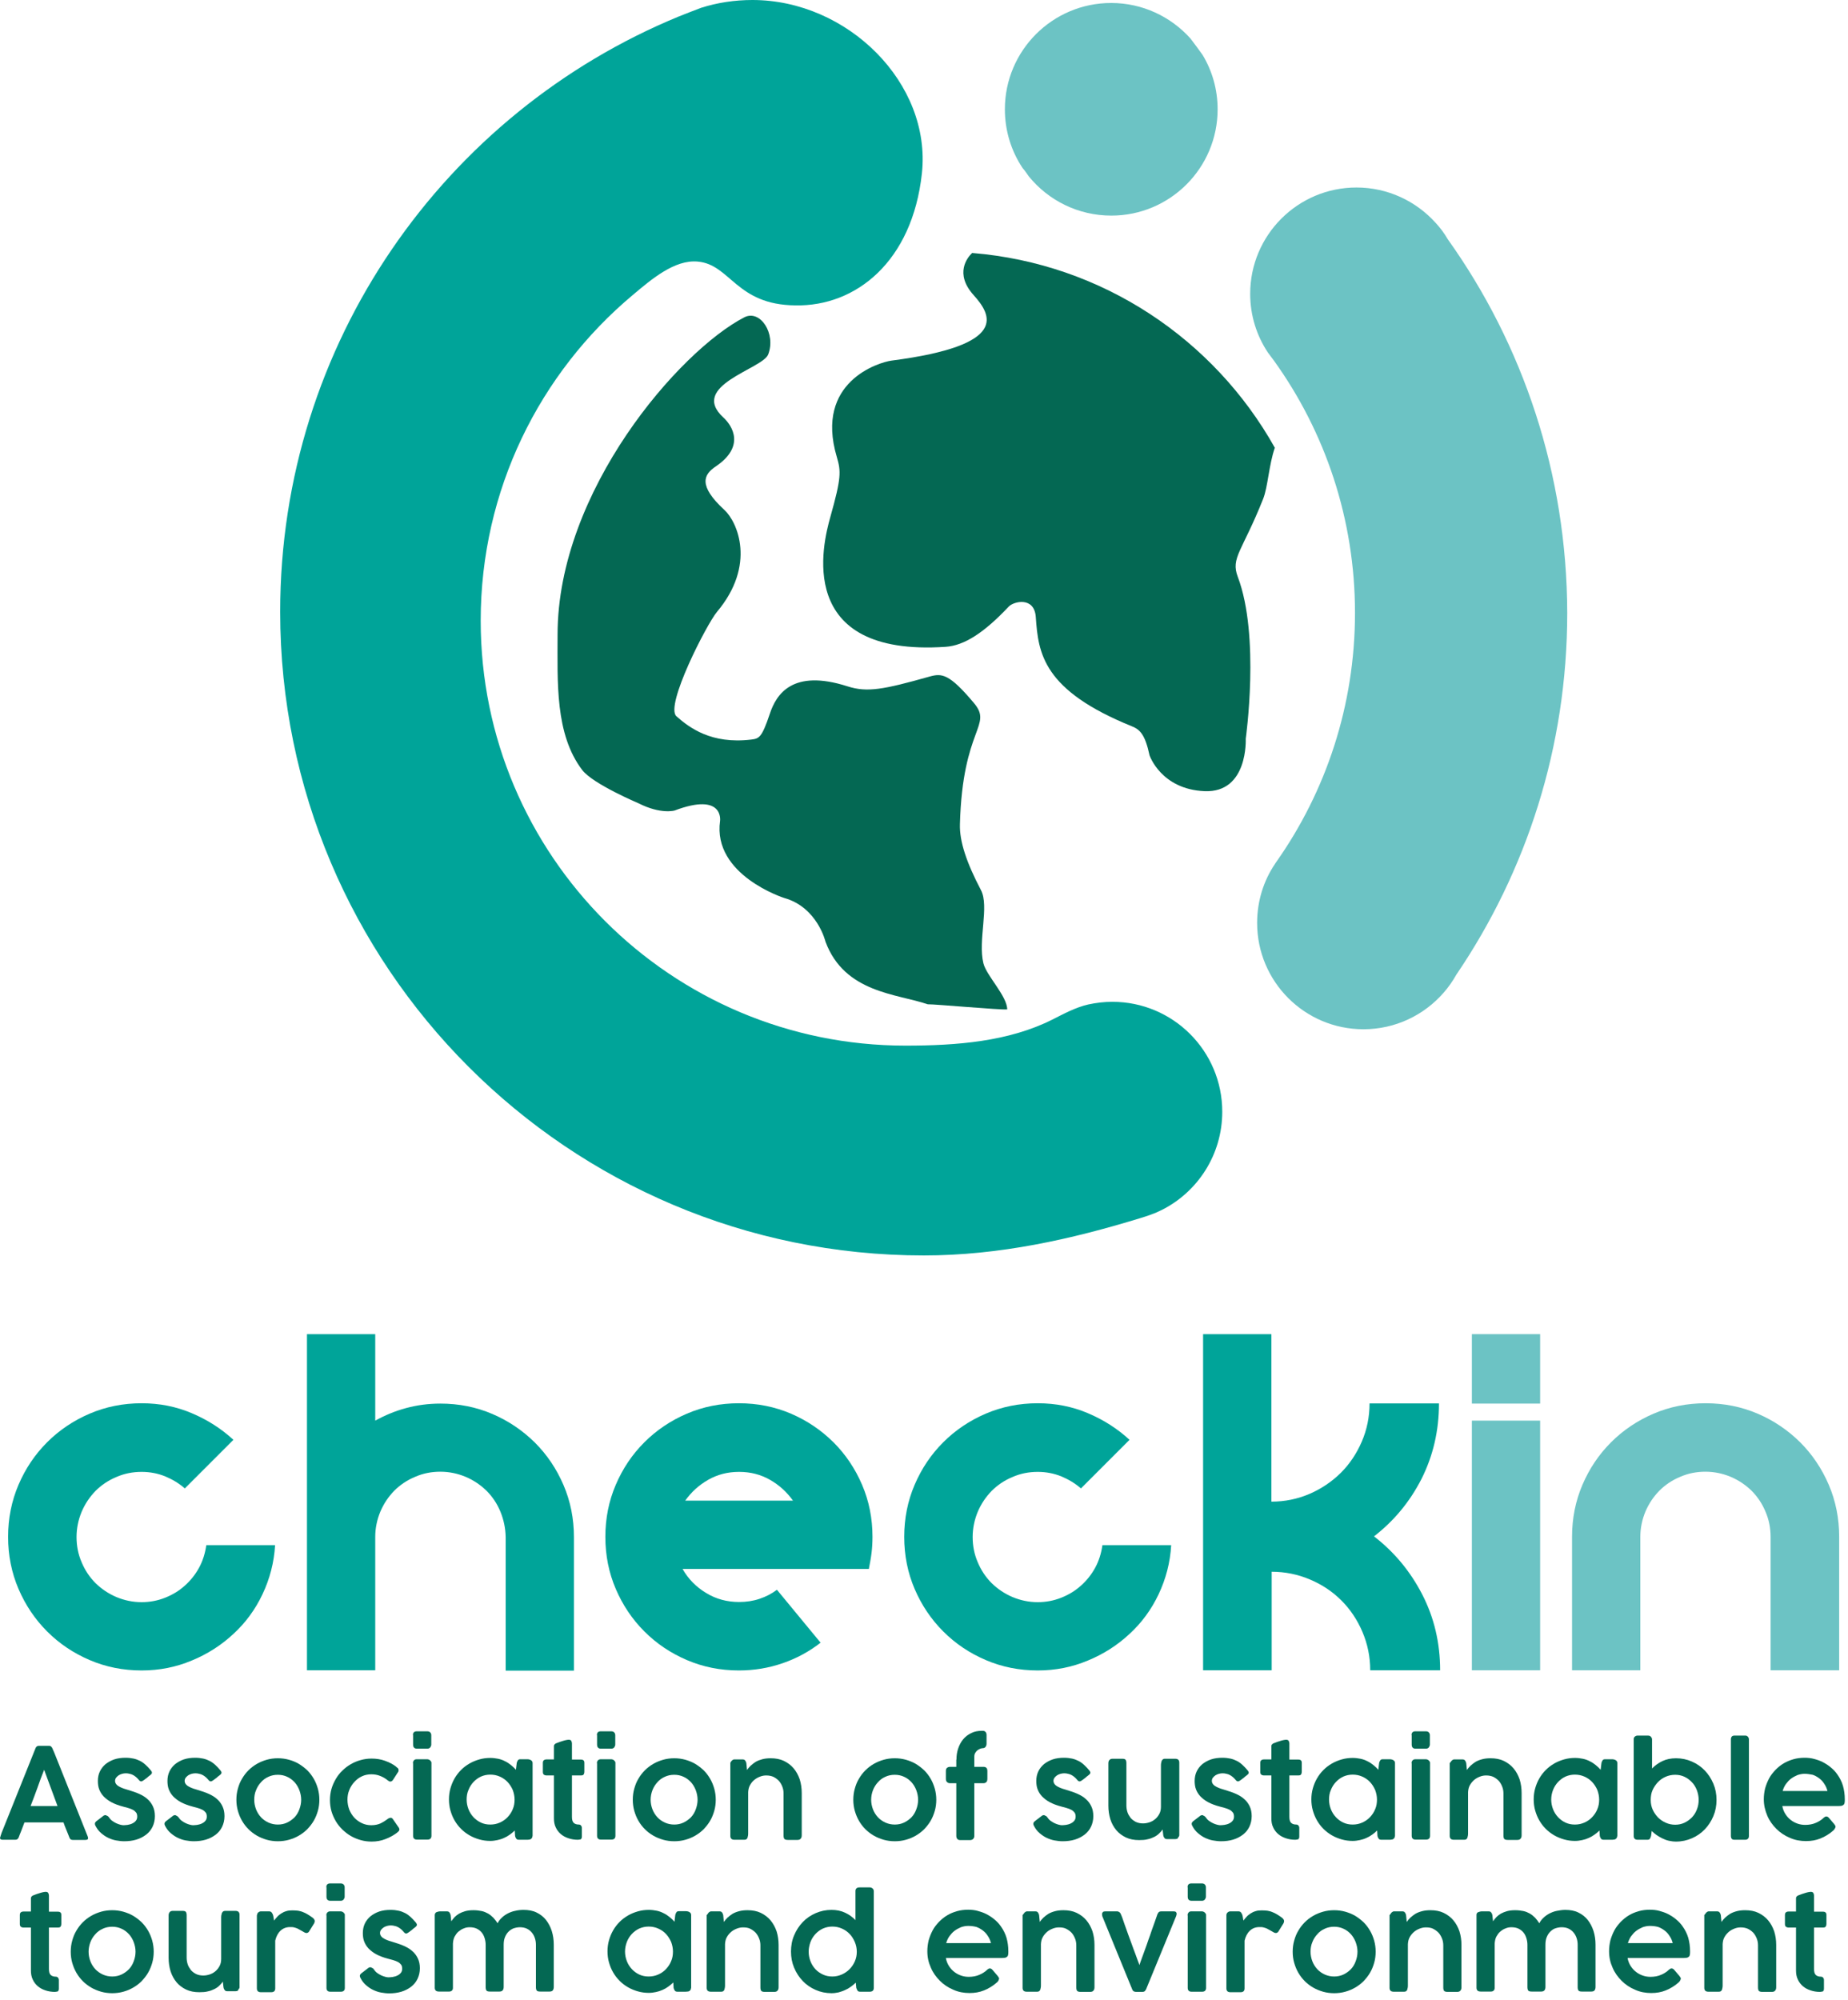 <svg width="244" height="264" viewBox="0 0 244 264" fill="none" xmlns="http://www.w3.org/2000/svg">
<path d="M146.866 132.243C145.774 132.243 144.727 132.374 143.701 132.592C141.977 132.985 140.449 133.836 138.921 134.6C133.181 137.481 126.371 138.027 119.561 138.027C88.591 138.027 63.469 112.905 63.469 81.934C63.469 64.67 71.261 49.239 83.527 38.959C86.015 36.864 89.071 34.245 92.126 34.529C96.47 34.921 97.168 40.247 105.025 40.312C113.014 40.465 120.456 34.529 121.722 22.895C123.01 11 111.922 0 99.351 0C96.993 0 94.724 0.349 92.585 1.026C91.603 1.397 90.642 1.768 89.66 2.161C58.755 14.863 36.994 45.267 36.994 80.756C36.994 127.681 75.037 165.724 121.962 165.724C131.98 165.724 141.453 163.585 150.511 160.813C151.515 160.508 152.497 160.18 153.392 159.722C158.128 157.343 161.38 152.432 161.38 146.757C161.38 138.725 154.876 132.243 146.866 132.243Z" fill="#00A499"/>
<path d="M135.842 23.288C138.418 26.453 142.347 28.461 146.734 28.461C154.482 28.461 160.768 22.175 160.768 14.427C160.768 11.808 160.047 9.341 158.781 7.246C158.258 6.504 157.712 5.784 157.166 5.064C154.591 2.204 150.859 0.393 146.712 0.393C138.964 0.393 132.678 6.679 132.678 14.427C132.678 17.286 133.529 19.949 135.013 22.175C135.319 22.524 135.581 22.917 135.842 23.288Z" fill="#6CC3C4"/>
<path d="M191.172 31.604C190.714 30.818 190.168 30.076 189.557 29.421C186.982 26.562 183.249 24.751 179.102 24.751C171.354 24.751 165.068 31.037 165.068 38.785C165.068 41.644 165.92 44.307 167.404 46.533C167.687 46.904 167.949 47.275 168.233 47.646C174.955 57.009 178.906 68.511 178.906 80.909C178.906 93.131 175.065 104.481 168.517 113.778C168.451 113.866 168.386 113.953 168.342 114.04C166.836 116.267 165.985 118.951 165.985 121.832C165.985 129.58 172.271 135.866 180.019 135.866C184.253 135.866 188.051 133.989 190.626 131.021C191.259 130.301 191.805 129.515 192.285 128.664C201.539 115.044 206.93 98.609 206.93 80.909C206.887 62.531 201.081 45.507 191.172 31.604Z" fill="#6CC3C4"/>
<path d="M129.842 127.158C129.1 124.124 130.65 119.628 129.515 117.489C127.616 113.866 126.677 111.072 126.743 108.802C127.092 95.947 131.152 95.838 128.576 92.782C125.324 88.919 124.364 88.853 122.727 89.312C116.616 91.036 114.498 91.429 111.901 90.599C104.633 88.264 102.494 91.647 101.643 94.222C100.574 97.409 100.224 97.496 99.177 97.627C93.917 98.26 91.014 96.056 89.311 94.55C87.762 93.175 93.327 82.371 94.659 80.778C99.875 74.579 97.365 68.904 95.663 67.333C92.105 64.059 92.934 62.619 94.506 61.571C98.413 58.93 96.71 56.224 95.532 55.132C90.883 50.898 100.683 48.715 101.425 46.795C102.494 44.045 100.377 40.815 98.282 41.884C89.726 46.293 73.619 64.779 73.619 83.768C73.619 90.054 73.269 96.907 76.871 101.643C78.289 103.498 84.291 106.03 84.291 106.03C87.26 107.536 89.071 106.991 89.071 106.991C95.619 104.524 95.073 108.366 95.073 108.366C94.069 115.525 103.542 118.537 103.542 118.537C107.929 119.759 108.998 124.32 108.998 124.32C111.53 131.086 118.449 131.174 122.487 132.571C123.469 132.549 132.025 133.334 132.985 133.247C132.985 131.501 130.257 128.816 129.842 127.158Z" fill="#046853"/>
<path d="M128.555 38.959C130.868 41.535 133.4 45.572 117.707 47.602C116.07 47.821 107.537 50.374 110.483 60.305C111.05 62.226 111.094 63.055 109.632 68.25C108.65 71.72 104.83 86.736 124.866 85.383C127.333 85.208 129.93 83.528 133.182 80.079C133.837 79.381 136.565 78.704 136.761 81.454C137.089 86.256 137.7 91.123 149.464 95.881C150.49 96.296 151.188 96.929 151.778 99.701C151.778 99.701 153.284 104.197 159.046 104.437C164.829 104.677 164.48 97.518 164.48 97.518C164.48 97.518 166.401 83.986 163.433 76.151C162.472 73.619 164 72.833 166.772 65.871C167.405 64.299 167.536 61.353 168.322 59.105C160.311 44.809 145.557 34.791 128.358 33.394C127.747 33.961 125.979 36.1 128.555 38.959Z" fill="#046853"/>
<path d="M24.402 196.477C23.66 195.822 22.787 195.298 21.805 194.883C20.823 194.491 19.775 194.294 18.706 194.294C17.527 194.294 16.414 194.512 15.366 194.971C14.319 195.407 13.402 196.018 12.616 196.804C11.852 197.59 11.241 198.485 10.783 199.554C10.346 200.602 10.106 201.737 10.106 202.893C10.106 204.072 10.325 205.185 10.783 206.233C11.219 207.28 11.831 208.197 12.616 208.983C13.402 209.747 14.297 210.358 15.366 210.816C16.414 211.253 17.527 211.493 18.706 211.493C19.775 211.493 20.823 211.296 21.805 210.904C22.787 210.511 23.66 209.987 24.402 209.31C25.144 208.656 25.777 207.87 26.279 206.953C26.781 206.036 27.087 205.032 27.239 203.963H36.319C36.188 206.255 35.621 208.415 34.66 210.445C33.7 212.475 32.412 214.221 30.819 215.683C29.226 217.168 27.392 218.346 25.319 219.197C23.245 220.07 21.041 220.507 18.706 220.507C16.261 220.507 13.969 220.049 11.831 219.132C9.692 218.215 7.836 216.971 6.221 215.356C4.628 213.763 3.362 211.886 2.445 209.747C1.529 207.608 1.07 205.316 1.07 202.872C1.07 200.427 1.529 198.135 2.445 195.996C3.362 193.858 4.606 192.002 6.221 190.387C7.815 188.794 9.692 187.528 11.831 186.611C13.969 185.695 16.261 185.236 18.706 185.236C21.063 185.236 23.267 185.673 25.319 186.546C27.392 187.419 29.226 188.598 30.819 190.06" fill="#00A499"/>
<path d="M66.067 199.532C65.631 198.485 65.02 197.568 64.234 196.782C63.448 196.018 62.554 195.407 61.484 194.949C60.437 194.512 59.301 194.272 58.145 194.272C56.966 194.272 55.853 194.49 54.805 194.949C53.758 195.385 52.841 195.996 52.055 196.782C51.291 197.568 50.68 198.463 50.222 199.532C49.785 200.58 49.545 201.715 49.545 202.872V220.485H40.531V176.113H49.545V187.528C50.811 186.83 52.164 186.262 53.627 185.869C55.089 185.476 56.595 185.28 58.145 185.28C60.589 185.28 62.881 185.738 65.02 186.655C67.159 187.572 69.014 188.838 70.629 190.431C72.222 192.024 73.488 193.901 74.405 196.04C75.322 198.179 75.78 200.471 75.78 202.915V220.529H66.766V202.915C66.744 201.715 66.504 200.602 66.067 199.532Z" fill="#00A499"/>
<path d="M108.345 216.84C106.839 218.019 105.18 218.914 103.347 219.547C101.514 220.18 99.593 220.507 97.563 220.507C95.118 220.507 92.827 220.049 90.688 219.132C88.549 218.215 86.694 216.971 85.079 215.356C83.485 213.763 82.219 211.886 81.303 209.747C80.386 207.608 79.928 205.316 79.928 202.872C79.928 200.427 80.386 198.135 81.303 195.996C82.219 193.858 83.463 192.002 85.079 190.387C86.672 188.794 88.549 187.528 90.688 186.611C92.827 185.695 95.118 185.236 97.563 185.236C100.008 185.236 102.299 185.695 104.438 186.611C106.577 187.528 108.432 188.794 110.047 190.387C111.641 191.981 112.907 193.858 113.823 195.996C114.74 198.135 115.198 200.427 115.198 202.872C115.198 203.614 115.155 204.356 115.067 205.054C114.98 205.753 114.849 206.429 114.718 207.106H90.12C90.862 208.415 91.91 209.485 93.22 210.271C94.529 211.078 95.992 211.471 97.585 211.471C98.523 211.471 99.418 211.34 100.269 211.056C101.121 210.773 101.885 210.38 102.583 209.856L108.345 216.84ZM97.585 194.294C96.079 194.294 94.726 194.643 93.503 195.342C92.281 196.04 91.277 196.957 90.47 198.092H104.7C103.893 196.957 102.889 196.04 101.666 195.342C100.444 194.643 99.091 194.294 97.585 194.294Z" fill="#00A499"/>
<path d="M142.721 196.477C141.978 195.822 141.105 195.298 140.123 194.883C139.141 194.491 138.093 194.294 137.024 194.294C135.845 194.294 134.732 194.512 133.685 194.971C132.637 195.407 131.72 196.018 130.935 196.804C130.171 197.59 129.56 198.485 129.101 199.554C128.665 200.602 128.425 201.737 128.425 202.893C128.425 204.072 128.643 205.185 129.101 206.233C129.538 207.28 130.149 208.197 130.935 208.983C131.72 209.747 132.615 210.358 133.685 210.816C134.732 211.253 135.845 211.493 137.024 211.493C138.093 211.493 139.141 211.296 140.123 210.904C141.105 210.511 141.978 209.987 142.721 209.31C143.463 208.656 144.096 207.87 144.598 206.953C145.1 206.036 145.405 205.032 145.558 203.963H154.637C154.507 206.255 153.939 208.415 152.979 210.445C152.018 212.475 150.731 214.221 149.137 215.683C147.544 217.168 145.711 218.346 143.637 219.197C141.564 220.07 139.359 220.507 137.024 220.507C134.579 220.507 132.288 220.049 130.149 219.132C128.01 218.215 126.155 216.971 124.54 215.356C122.946 213.763 121.68 211.886 120.764 209.747C119.847 207.608 119.389 205.316 119.389 202.872C119.389 200.427 119.847 198.135 120.764 195.996C121.68 193.858 122.924 192.002 124.54 190.387C126.133 188.794 128.01 187.528 130.149 186.611C132.288 185.695 134.579 185.236 137.024 185.236C139.381 185.236 141.586 185.673 143.637 186.546C145.711 187.419 147.544 188.598 149.137 190.06" fill="#00A499"/>
<path d="M167.864 220.485H158.85V176.113H167.864V198.223C169.653 198.223 171.334 197.873 172.905 197.197C174.477 196.52 175.852 195.582 177.031 194.425C178.209 193.246 179.126 191.871 179.802 190.3C180.479 188.728 180.828 187.048 180.828 185.258H189.995C189.995 188.881 189.209 192.199 187.682 195.233C186.132 198.266 184.037 200.776 181.418 202.806C184.102 204.88 186.219 207.433 187.791 210.489C189.362 213.544 190.148 216.884 190.148 220.485H180.916C180.916 218.695 180.566 217.015 179.89 215.421C179.213 213.828 178.275 212.431 177.118 211.275C175.939 210.096 174.564 209.179 172.971 208.503C171.378 207.826 169.675 207.477 167.907 207.477V220.485H167.864Z" fill="#00A499"/>
<path d="M194.338 185.28V176.113H203.352V185.28H194.338ZM203.352 187.528V220.485H194.338V187.528H203.352Z" fill="#6CC3C4"/>
<path d="M242.791 220.485H233.777V202.872C233.777 201.693 233.559 200.58 233.101 199.532C232.664 198.485 232.053 197.568 231.267 196.782C230.482 196.018 229.587 195.407 228.517 194.949C227.47 194.512 226.335 194.272 225.178 194.272C223.999 194.272 222.886 194.491 221.839 194.949C220.791 195.385 219.874 195.996 219.089 196.782C218.325 197.568 217.713 198.463 217.255 199.532C216.819 200.58 216.579 201.715 216.579 202.872V220.485H207.564V202.872C207.564 200.427 208.023 198.135 208.939 195.996C209.856 193.858 211.1 192.002 212.715 190.387C214.309 188.794 216.186 187.528 218.325 186.611C220.464 185.695 222.755 185.236 225.2 185.236C227.644 185.236 229.936 185.695 232.075 186.611C234.214 187.528 236.069 188.794 237.684 190.387C239.277 191.981 240.543 193.858 241.46 195.996C242.377 198.135 242.835 200.427 242.835 202.872V220.485H242.791Z" fill="#6CC3C4"/>
<path d="M0.022 242.551C0.044 242.442 0.087 242.333 0.109 242.246C0.153 242.158 0.175 242.071 0.196 241.984L4.693 230.765C4.714 230.7 4.758 230.634 4.824 230.569C4.889 230.503 4.998 230.46 5.129 230.46H6.482C6.613 230.46 6.722 230.503 6.766 230.569C6.832 230.634 6.875 230.7 6.897 230.743L7.181 231.398L11.589 242.442C11.589 242.464 11.589 242.486 11.611 242.529C11.611 242.573 11.633 242.617 11.633 242.639C11.633 242.813 11.502 242.879 11.262 242.879H9.625C9.494 242.879 9.407 242.857 9.341 242.813C9.276 242.77 9.211 242.682 9.167 242.573L9.014 242.18C8.905 241.918 8.796 241.635 8.687 241.373C8.578 241.111 8.468 240.827 8.381 240.565H3.23C3.077 240.958 2.946 241.329 2.816 241.656C2.685 241.984 2.554 242.289 2.466 242.551C2.379 242.748 2.248 242.857 2.03 242.857H0.349C0.24 242.857 0.153 242.835 0.087 242.791C0.022 242.748 0 242.704 0 242.617C0 242.595 1.33182e-06 242.573 0.022 242.551ZM5.828 233.624C5.522 234.388 5.216 235.196 4.933 236.025C4.627 236.855 4.343 237.64 4.038 238.404H7.595L5.828 233.624Z" fill="#046853"/>
<path d="M14.363 239.867C14.472 240.041 14.625 240.216 14.799 240.347C14.974 240.478 15.17 240.587 15.345 240.674C15.541 240.761 15.716 240.827 15.89 240.87C16.065 240.914 16.196 240.936 16.305 240.936C16.458 240.936 16.654 240.914 16.851 240.892C17.069 240.849 17.265 240.805 17.44 240.718C17.637 240.63 17.789 240.521 17.92 240.368C18.051 240.216 18.117 240.041 18.117 239.801C18.117 239.583 18.073 239.386 17.964 239.255C17.855 239.124 17.724 238.993 17.549 238.906C17.375 238.819 17.178 238.732 16.938 238.666C16.72 238.601 16.48 238.535 16.218 238.47C15.629 238.317 15.127 238.12 14.712 237.902C14.297 237.684 13.97 237.422 13.686 237.138C13.424 236.855 13.228 236.549 13.097 236.2C12.966 235.851 12.922 235.479 12.922 235.087C12.922 234.628 13.009 234.214 13.184 233.843C13.359 233.472 13.621 233.144 13.926 232.882C14.254 232.62 14.646 232.402 15.083 232.249C15.541 232.096 16.043 232.031 16.589 232.031C16.982 232.031 17.331 232.075 17.637 232.14C17.942 232.206 18.226 232.315 18.488 232.446C18.75 232.577 18.99 232.751 19.23 232.97C19.47 233.188 19.688 233.428 19.928 233.712C20.016 233.821 20.059 233.908 20.059 233.995C20.059 234.104 19.994 234.192 19.885 234.279C19.797 234.345 19.71 234.432 19.579 234.519C19.47 234.628 19.361 234.716 19.23 234.803C19.121 234.89 19.012 234.978 18.902 235.043C18.793 235.108 18.728 235.152 18.662 235.152C18.531 235.152 18.422 235.087 18.313 234.934C18.182 234.781 18.073 234.672 17.942 234.563C17.811 234.454 17.68 234.366 17.549 234.301C17.418 234.235 17.265 234.17 17.113 234.148C16.96 234.104 16.785 234.083 16.611 234.083C16.458 234.083 16.305 234.104 16.131 234.148C15.956 234.192 15.825 234.257 15.672 234.345C15.541 234.432 15.432 234.541 15.323 234.672C15.236 234.803 15.192 234.934 15.192 235.087C15.192 235.261 15.258 235.414 15.367 235.545C15.476 235.676 15.629 235.785 15.803 235.872C15.978 235.96 16.174 236.047 16.371 236.112C16.567 236.178 16.764 236.222 16.938 236.287C17.44 236.44 17.92 236.593 18.357 236.789C18.793 236.985 19.164 237.204 19.47 237.487C19.776 237.749 20.016 238.077 20.19 238.448C20.365 238.819 20.452 239.234 20.452 239.736C20.452 240.259 20.343 240.718 20.146 241.132C19.95 241.547 19.666 241.896 19.295 242.18C18.924 242.464 18.51 242.682 18.008 242.835C17.506 242.988 16.96 243.053 16.392 243.053C16.043 243.053 15.694 243.009 15.323 242.944C14.952 242.878 14.603 242.748 14.275 242.595C13.948 242.442 13.642 242.224 13.359 241.984C13.075 241.744 12.835 241.438 12.66 241.111C12.573 240.98 12.529 240.849 12.529 240.74C12.529 240.674 12.551 240.609 12.595 240.543C12.638 240.499 12.682 240.434 12.748 240.39L13.686 239.67C13.773 239.626 13.839 239.605 13.904 239.605C13.992 239.605 14.057 239.626 14.123 239.692C14.232 239.714 14.297 239.779 14.363 239.867Z" fill="#046853"/>
<path d="M23.55 239.867C23.659 240.041 23.812 240.216 23.987 240.347C24.161 240.478 24.358 240.587 24.532 240.674C24.729 240.761 24.903 240.827 25.078 240.87C25.253 240.914 25.384 240.936 25.493 240.936C25.645 240.936 25.842 240.914 26.038 240.892C26.257 240.849 26.453 240.805 26.628 240.718C26.824 240.63 26.977 240.521 27.108 240.368C27.239 240.216 27.304 240.041 27.304 239.801C27.304 239.583 27.261 239.386 27.151 239.255C27.042 239.124 26.911 238.993 26.737 238.906C26.562 238.819 26.366 238.732 26.126 238.666C25.907 238.601 25.667 238.535 25.405 238.47C24.816 238.317 24.314 238.12 23.899 237.902C23.485 237.684 23.157 237.422 22.874 237.138C22.612 236.855 22.415 236.549 22.284 236.2C22.153 235.851 22.11 235.479 22.11 235.087C22.11 234.628 22.197 234.214 22.372 233.843C22.546 233.472 22.808 233.144 23.114 232.882C23.441 232.62 23.834 232.402 24.27 232.249C24.729 232.096 25.231 232.031 25.776 232.031C26.169 232.031 26.518 232.075 26.824 232.14C27.13 232.206 27.413 232.315 27.675 232.446C27.937 232.577 28.177 232.751 28.417 232.97C28.657 233.188 28.876 233.428 29.116 233.712C29.203 233.821 29.247 233.908 29.247 233.995C29.247 234.104 29.181 234.192 29.072 234.279C28.985 234.345 28.898 234.432 28.767 234.519C28.657 234.628 28.548 234.716 28.417 234.803C28.308 234.89 28.199 234.978 28.09 235.043C27.981 235.108 27.915 235.152 27.85 235.152C27.719 235.152 27.61 235.087 27.501 234.934C27.37 234.781 27.261 234.672 27.13 234.563C26.999 234.454 26.868 234.366 26.737 234.301C26.606 234.235 26.453 234.17 26.3 234.148C26.148 234.104 25.973 234.083 25.798 234.083C25.645 234.083 25.493 234.104 25.318 234.148C25.143 234.192 25.012 234.257 24.86 234.345C24.729 234.432 24.62 234.541 24.511 234.672C24.423 234.803 24.38 234.934 24.38 235.087C24.38 235.261 24.445 235.414 24.554 235.545C24.663 235.676 24.816 235.785 24.991 235.872C25.165 235.96 25.362 236.047 25.558 236.112C25.755 236.178 25.951 236.222 26.126 236.287C26.628 236.44 27.108 236.593 27.544 236.789C27.981 236.985 28.352 237.204 28.657 237.487C28.963 237.749 29.203 238.077 29.378 238.448C29.552 238.819 29.64 239.234 29.64 239.736C29.64 240.259 29.53 240.718 29.334 241.132C29.138 241.547 28.854 241.896 28.483 242.18C28.112 242.464 27.697 242.682 27.195 242.835C26.693 242.988 26.147 243.053 25.58 243.053C25.231 243.053 24.882 243.009 24.511 242.944C24.14 242.878 23.79 242.748 23.463 242.595C23.136 242.442 22.83 242.224 22.546 241.984C22.262 241.744 22.022 241.438 21.848 241.111C21.76 240.98 21.717 240.849 21.717 240.74C21.717 240.674 21.739 240.609 21.782 240.543C21.826 240.499 21.87 240.434 21.935 240.39L22.874 239.67C22.961 239.626 23.026 239.605 23.092 239.605C23.179 239.605 23.245 239.626 23.31 239.692C23.397 239.714 23.463 239.779 23.55 239.867Z" fill="#046853"/>
<path d="M31.211 237.575C31.211 237.073 31.276 236.571 31.407 236.113C31.538 235.632 31.713 235.196 31.953 234.803C32.193 234.388 32.477 234.017 32.804 233.69C33.132 233.363 33.503 233.079 33.917 232.839C34.332 232.599 34.769 232.424 35.227 232.293C35.685 232.162 36.187 232.097 36.689 232.097C37.191 232.097 37.671 232.162 38.152 232.293C38.632 232.424 39.046 232.599 39.461 232.839C39.854 233.079 40.225 233.363 40.574 233.69C40.902 234.017 41.185 234.388 41.425 234.803C41.666 235.218 41.84 235.654 41.971 236.113C42.102 236.593 42.167 237.073 42.167 237.575C42.167 238.077 42.102 238.579 41.971 239.037C41.84 239.496 41.666 239.932 41.425 240.347C41.185 240.762 40.902 241.111 40.574 241.46C40.247 241.787 39.876 242.071 39.461 242.311C39.046 242.551 38.632 242.726 38.152 242.857C37.693 242.988 37.191 243.053 36.689 243.053C36.187 243.053 35.685 242.988 35.227 242.857C34.769 242.726 34.332 242.551 33.917 242.311C33.503 242.071 33.132 241.787 32.804 241.46C32.477 241.133 32.193 240.762 31.953 240.347C31.713 239.932 31.538 239.496 31.407 239.037C31.276 238.557 31.211 238.077 31.211 237.575ZM33.568 237.575C33.568 238.011 33.655 238.448 33.808 238.841C33.961 239.234 34.179 239.583 34.463 239.889C34.747 240.194 35.074 240.412 35.445 240.587C35.838 240.762 36.253 240.849 36.689 240.849C37.126 240.849 37.54 240.762 37.911 240.587C38.282 240.412 38.61 240.172 38.894 239.889C39.177 239.583 39.374 239.256 39.527 238.841C39.679 238.426 39.767 238.011 39.767 237.575C39.767 237.138 39.679 236.724 39.527 236.309C39.374 235.916 39.156 235.545 38.894 235.261C38.61 234.956 38.304 234.716 37.911 234.541C37.54 234.367 37.126 234.279 36.689 234.279C36.231 234.279 35.816 234.367 35.445 234.541C35.052 234.716 34.725 234.956 34.463 235.261C34.179 235.567 33.961 235.916 33.808 236.309C33.634 236.702 33.568 237.138 33.568 237.575Z" fill="#046853"/>
<path d="M51.225 240.085C51.313 240.019 51.4 239.976 51.465 239.976C51.531 239.954 51.575 239.954 51.618 239.954C51.706 239.954 51.793 240.019 51.858 240.107L52.055 240.39L52.644 241.242C52.666 241.285 52.688 241.329 52.709 241.372C52.731 241.416 52.731 241.46 52.731 241.482C52.731 241.569 52.709 241.656 52.644 241.722C52.578 241.787 52.491 241.853 52.404 241.94C51.924 242.289 51.422 242.573 50.876 242.769C50.331 242.988 49.719 243.097 49.065 243.097C48.563 243.097 48.082 243.031 47.624 242.9C47.166 242.769 46.729 242.595 46.315 242.355C45.9 242.115 45.551 241.831 45.201 241.503C44.874 241.176 44.568 240.805 44.328 240.39C44.088 239.976 43.892 239.539 43.761 239.081C43.63 238.622 43.565 238.12 43.565 237.618C43.565 237.116 43.63 236.614 43.761 236.156C43.892 235.698 44.088 235.261 44.328 234.847C44.568 234.432 44.852 234.061 45.201 233.733C45.529 233.406 45.9 233.122 46.315 232.882C46.729 232.642 47.144 232.468 47.624 232.337C48.082 232.206 48.563 232.14 49.065 232.14C49.676 232.14 50.265 232.227 50.811 232.424C51.356 232.62 51.858 232.86 52.273 233.188C52.36 233.275 52.426 233.341 52.513 233.384C52.578 233.45 52.622 233.537 52.622 233.646C52.622 233.69 52.622 233.712 52.622 233.755C52.622 233.799 52.6 233.843 52.578 233.886L51.902 234.934C51.793 235.108 51.662 235.174 51.531 235.174C51.444 235.174 51.334 235.13 51.203 235.021C50.92 234.781 50.592 234.585 50.2 234.432C49.828 234.279 49.436 234.214 49.021 234.214C48.584 234.214 48.17 234.301 47.799 234.475C47.406 234.65 47.078 234.912 46.795 235.218C46.511 235.523 46.271 235.894 46.118 236.287C45.944 236.702 45.878 237.116 45.878 237.575C45.878 238.033 45.965 238.47 46.118 238.884C46.293 239.299 46.511 239.648 46.795 239.954C47.078 240.259 47.428 240.499 47.799 240.674C48.191 240.849 48.584 240.936 49.021 240.936C49.501 240.936 49.894 240.849 50.243 240.696C50.636 240.499 50.942 240.303 51.225 240.085Z" fill="#046853"/>
<path d="M54.522 229.041C54.522 228.714 54.696 228.539 55.023 228.539H56.42C56.573 228.539 56.704 228.583 56.791 228.67C56.879 228.757 56.944 228.888 56.944 229.041V230.285C56.944 230.416 56.901 230.525 56.813 230.656C56.726 230.765 56.595 230.831 56.442 230.831H55.045C54.718 230.831 54.543 230.656 54.543 230.285V229.041H54.522ZM54.522 232.751C54.522 232.599 54.565 232.49 54.652 232.38C54.74 232.271 54.849 232.228 55.023 232.228H56.42C56.486 232.228 56.551 232.249 56.617 232.271C56.682 232.293 56.748 232.337 56.791 232.38C56.835 232.424 56.879 232.49 56.922 232.533C56.966 232.599 56.966 232.664 56.966 232.73V242.333C56.966 242.66 56.791 242.835 56.442 242.835H55.045C54.718 242.835 54.543 242.66 54.543 242.333V232.751H54.522Z" fill="#046853"/>
<path d="M70.299 242.377C70.299 242.486 70.278 242.551 70.234 242.617C70.19 242.682 70.147 242.726 70.081 242.769C70.016 242.813 69.928 242.835 69.841 242.835C69.754 242.857 69.666 242.857 69.579 242.857H68.531C68.357 242.857 68.226 242.813 68.16 242.704C68.095 242.617 68.029 242.486 68.008 242.355L67.964 241.635C67.768 241.831 67.549 242.006 67.309 242.18C67.069 242.355 66.807 242.508 66.545 242.617C66.262 242.748 65.978 242.835 65.672 242.9C65.367 242.966 65.061 243.01 64.734 243.01C64.232 243.01 63.752 242.944 63.293 242.813C62.835 242.682 62.398 242.508 61.984 242.268C61.569 242.027 61.198 241.744 60.871 241.416C60.543 241.089 60.26 240.718 60.019 240.303C59.779 239.888 59.605 239.452 59.474 238.994C59.343 238.535 59.277 238.033 59.277 237.531C59.277 237.029 59.343 236.527 59.474 236.069C59.605 235.611 59.779 235.174 60.019 234.759C60.26 234.345 60.543 233.974 60.871 233.646C61.198 233.319 61.569 233.035 61.984 232.795C62.398 232.555 62.835 232.38 63.293 232.249C63.752 232.118 64.232 232.053 64.734 232.053C65.083 232.053 65.432 232.097 65.76 232.162C66.087 232.228 66.393 232.337 66.676 232.489C66.96 232.62 67.222 232.795 67.462 232.992C67.702 233.188 67.92 233.384 68.117 233.624L68.226 232.73C68.248 232.62 68.27 232.555 68.313 232.489C68.335 232.424 68.379 232.38 68.401 232.337C68.444 232.293 68.488 232.271 68.531 232.249C68.597 232.228 68.662 232.228 68.75 232.228H69.579C69.666 232.228 69.754 232.228 69.841 232.249C69.928 232.271 70.016 232.293 70.081 232.337C70.147 232.38 70.212 232.424 70.256 232.489C70.299 232.555 70.321 232.642 70.321 232.73V242.377H70.299ZM61.613 237.553C61.613 237.99 61.7 238.426 61.853 238.819C62.006 239.212 62.224 239.561 62.508 239.867C62.791 240.172 63.119 240.412 63.49 240.587C63.861 240.761 64.275 240.849 64.734 240.849C65.192 240.849 65.607 240.761 66 240.587C66.393 240.412 66.742 240.172 67.025 239.867C67.309 239.561 67.549 239.212 67.702 238.819C67.877 238.426 67.942 237.99 67.942 237.553C67.942 237.117 67.855 236.702 67.702 236.287C67.528 235.894 67.309 235.545 67.025 235.24C66.742 234.934 66.393 234.694 66 234.519C65.607 234.345 65.192 234.257 64.734 234.257C64.297 234.257 63.883 234.345 63.49 234.519C63.119 234.694 62.791 234.934 62.508 235.24C62.224 235.545 62.006 235.894 61.853 236.287C61.678 236.68 61.613 237.095 61.613 237.553Z" fill="#046853"/>
<path d="M76.303 242.857C75.866 242.857 75.452 242.791 75.059 242.66C74.666 242.529 74.338 242.355 74.055 242.115C73.771 241.875 73.531 241.569 73.378 241.22C73.204 240.871 73.138 240.456 73.138 240.019V238.644V234.366H72.178C72.025 234.366 71.894 234.323 71.807 234.257C71.719 234.192 71.676 234.061 71.676 233.908V232.708C71.676 232.555 71.719 232.424 71.807 232.359C71.894 232.293 72.003 232.249 72.178 232.249H73.138C73.138 231.944 73.138 231.66 73.138 231.376C73.138 231.093 73.138 230.787 73.138 230.503C73.138 230.394 73.182 230.307 73.247 230.241C73.313 230.176 73.422 230.11 73.575 230.067C73.662 230.023 73.793 230.001 73.924 229.936C74.055 229.892 74.186 229.849 74.338 229.805C74.491 229.761 74.622 229.718 74.753 229.696C74.884 229.674 74.993 229.652 75.081 229.652C75.255 229.652 75.364 229.696 75.43 229.805C75.474 229.892 75.517 230.023 75.517 230.176C75.517 230.525 75.517 230.874 75.517 231.224C75.517 231.573 75.517 231.922 75.517 232.271H76.718C76.87 232.271 76.98 232.315 77.045 232.38C77.132 232.446 77.154 232.577 77.154 232.73V233.865C77.154 234.039 77.11 234.17 77.045 234.257C76.958 234.345 76.849 234.366 76.718 234.366H75.517C75.517 234.738 75.517 235.043 75.517 235.283C75.517 235.545 75.517 235.763 75.517 235.96C75.517 236.156 75.517 236.331 75.517 236.505C75.517 236.68 75.517 236.855 75.517 237.051C75.517 237.248 75.517 237.466 75.517 237.728C75.517 237.99 75.517 238.295 75.517 238.644C75.517 238.666 75.517 238.666 75.517 238.688C75.517 238.71 75.517 238.71 75.517 238.732V239.823C75.517 240.194 75.583 240.456 75.735 240.609C75.888 240.761 76.106 240.849 76.434 240.849C76.543 240.849 76.652 240.892 76.718 240.98C76.783 241.067 76.827 241.154 76.827 241.285V242.442C76.827 242.595 76.783 242.704 76.696 242.791C76.565 242.813 76.456 242.857 76.303 242.857Z" fill="#046853"/>
<path d="M78.812 229.041C78.812 228.714 78.987 228.539 79.314 228.539H80.711C80.864 228.539 80.995 228.583 81.082 228.67C81.17 228.757 81.235 228.888 81.235 229.041V230.285C81.235 230.416 81.192 230.525 81.104 230.656C81.017 230.765 80.886 230.831 80.733 230.831H79.336C79.009 230.831 78.834 230.656 78.834 230.285V229.041H78.812ZM78.812 232.751C78.812 232.599 78.856 232.49 78.944 232.38C79.031 232.293 79.14 232.228 79.314 232.228H80.711C80.777 232.228 80.842 232.249 80.908 232.271C80.973 232.293 81.039 232.337 81.082 232.38C81.126 232.424 81.17 232.49 81.213 232.533C81.257 232.599 81.257 232.664 81.257 232.73V242.333C81.257 242.66 81.082 242.835 80.733 242.835H79.336C79.009 242.835 78.834 242.66 78.834 242.333V232.751H78.812Z" fill="#046853"/>
<path d="M83.549 237.575C83.549 237.073 83.614 236.571 83.745 236.113C83.876 235.632 84.051 235.196 84.291 234.803C84.531 234.388 84.815 234.017 85.142 233.69C85.469 233.363 85.841 233.079 86.255 232.839C86.67 232.599 87.106 232.424 87.565 232.293C88.023 232.162 88.525 232.097 89.027 232.097C89.529 232.097 90.009 232.162 90.49 232.293C90.948 232.424 91.384 232.599 91.799 232.839C92.192 233.079 92.563 233.363 92.912 233.69C93.24 234.017 93.523 234.388 93.763 234.803C94.003 235.218 94.178 235.654 94.309 236.113C94.44 236.593 94.505 237.073 94.505 237.575C94.505 238.077 94.44 238.579 94.309 239.037C94.178 239.496 94.003 239.932 93.763 240.347C93.523 240.762 93.24 241.111 92.912 241.46C92.585 241.787 92.214 242.071 91.799 242.311C91.384 242.551 90.97 242.726 90.49 242.857C90.031 242.988 89.529 243.053 89.027 243.053C88.525 243.053 88.023 242.988 87.565 242.857C87.106 242.726 86.67 242.551 86.255 242.311C85.841 242.071 85.469 241.787 85.142 241.46C84.815 241.133 84.531 240.762 84.291 240.347C84.051 239.932 83.876 239.496 83.745 239.037C83.614 238.557 83.549 238.077 83.549 237.575ZM85.906 237.575C85.906 238.011 85.993 238.448 86.146 238.841C86.299 239.234 86.517 239.583 86.801 239.889C87.085 240.194 87.412 240.412 87.783 240.587C88.176 240.762 88.591 240.849 89.027 240.849C89.464 240.849 89.878 240.762 90.249 240.587C90.62 240.412 90.948 240.172 91.231 239.889C91.515 239.583 91.712 239.256 91.865 238.841C92.017 238.426 92.105 238.011 92.105 237.575C92.105 237.138 92.017 236.724 91.865 236.309C91.712 235.916 91.493 235.545 91.231 235.261C90.948 234.956 90.642 234.716 90.249 234.541C89.878 234.367 89.464 234.279 89.027 234.279C88.569 234.279 88.154 234.367 87.783 234.541C87.39 234.716 87.063 234.956 86.801 235.261C86.517 235.567 86.299 235.916 86.146 236.309C85.993 236.702 85.906 237.138 85.906 237.575Z" fill="#046853"/>
<path d="M96.559 232.49C96.624 232.402 96.69 232.337 96.755 232.315C96.799 232.271 96.864 232.249 96.952 232.249C97.039 232.249 97.126 232.249 97.192 232.249H98.043C98.196 232.249 98.327 232.293 98.392 232.402C98.479 232.511 98.523 232.621 98.545 232.751L98.632 233.646C98.763 233.45 98.916 233.275 99.112 233.079C99.309 232.904 99.527 232.73 99.767 232.577C100.029 232.424 100.313 232.315 100.64 232.228C100.968 232.14 101.339 232.097 101.753 232.097C102.408 232.097 102.997 232.206 103.499 232.446C104.001 232.686 104.438 233.013 104.787 233.428C105.136 233.843 105.398 234.323 105.595 234.89C105.769 235.458 105.857 236.047 105.857 236.68V242.268C105.857 242.464 105.813 242.617 105.704 242.726C105.616 242.835 105.464 242.879 105.289 242.879H104.023C103.805 242.879 103.652 242.835 103.565 242.748C103.499 242.66 103.456 242.508 103.456 242.311V236.746C103.456 236.44 103.412 236.156 103.303 235.873C103.194 235.589 103.063 235.349 102.866 235.109C102.67 234.89 102.43 234.716 102.146 234.563C101.862 234.432 101.535 234.367 101.164 234.367C100.902 234.367 100.64 234.41 100.356 234.519C100.073 234.628 99.833 234.759 99.593 234.956C99.352 235.152 99.178 235.371 99.025 235.654C98.872 235.916 98.807 236.222 98.785 236.571V241.984C98.785 242.093 98.785 242.202 98.763 242.311C98.741 242.42 98.719 242.508 98.698 242.595C98.654 242.682 98.61 242.748 98.545 242.791C98.479 242.835 98.392 242.857 98.283 242.857H96.973C96.799 242.857 96.646 242.813 96.559 242.726C96.471 242.639 96.428 242.508 96.428 242.355V232.73C96.45 232.664 96.471 232.577 96.559 232.49Z" fill="#046853"/>
<path d="M112.666 237.575C112.666 237.073 112.731 236.571 112.862 236.113C112.993 235.632 113.168 235.196 113.408 234.803C113.648 234.388 113.932 234.017 114.259 233.69C114.587 233.363 114.958 233.079 115.372 232.839C115.787 232.599 116.224 232.424 116.682 232.293C117.14 232.162 117.642 232.097 118.144 232.097C118.646 232.097 119.126 232.162 119.607 232.293C120.065 232.424 120.502 232.599 120.916 232.839C121.309 233.079 121.68 233.363 122.029 233.69C122.357 234.017 122.64 234.388 122.881 234.803C123.121 235.218 123.295 235.654 123.426 236.113C123.557 236.593 123.623 237.073 123.623 237.575C123.623 238.077 123.557 238.579 123.426 239.037C123.295 239.496 123.121 239.932 122.881 240.347C122.64 240.762 122.357 241.111 122.029 241.46C121.702 241.787 121.331 242.071 120.916 242.311C120.502 242.551 120.087 242.726 119.607 242.857C119.148 242.988 118.646 243.053 118.144 243.053C117.642 243.053 117.14 242.988 116.682 242.857C116.224 242.726 115.787 242.551 115.372 242.311C114.958 242.071 114.587 241.787 114.259 241.46C113.932 241.133 113.648 240.762 113.408 240.347C113.168 239.932 112.993 239.496 112.862 239.037C112.731 238.557 112.666 238.077 112.666 237.575ZM115.023 237.575C115.023 238.011 115.111 238.448 115.263 238.841C115.416 239.234 115.634 239.583 115.918 239.889C116.202 240.194 116.529 240.412 116.9 240.587C117.293 240.762 117.708 240.849 118.144 240.849C118.581 240.849 118.996 240.762 119.367 240.587C119.738 240.412 120.065 240.172 120.349 239.889C120.632 239.583 120.829 239.256 120.982 238.841C121.134 238.448 121.222 238.011 121.222 237.575C121.222 237.138 121.134 236.724 120.982 236.309C120.829 235.916 120.611 235.545 120.349 235.261C120.065 234.956 119.759 234.716 119.367 234.541C118.996 234.367 118.581 234.279 118.144 234.279C117.686 234.279 117.271 234.367 116.9 234.541C116.507 234.716 116.18 234.956 115.918 235.261C115.634 235.567 115.416 235.916 115.263 236.309C115.111 236.702 115.023 237.138 115.023 237.575Z" fill="#046853"/>
<path d="M126.286 232.271C126.286 231.769 126.351 231.289 126.504 230.831C126.657 230.372 126.875 229.958 127.159 229.608C127.442 229.259 127.813 228.975 128.228 228.779C128.643 228.561 129.123 228.473 129.669 228.473H129.756C129.909 228.473 130.04 228.517 130.127 228.626C130.214 228.713 130.258 228.866 130.258 229.019V230.176C130.258 230.329 130.214 230.481 130.127 230.591C130.04 230.7 129.93 230.765 129.778 230.765C129.69 230.765 129.581 230.787 129.45 230.831C129.319 230.874 129.21 230.94 129.079 231.027C128.97 231.114 128.861 231.223 128.774 231.376C128.686 231.507 128.643 231.682 128.643 231.878V233.231H129.865C130.018 233.231 130.149 233.275 130.236 233.362C130.323 233.45 130.367 233.581 130.367 233.777V234.803C130.367 234.999 130.323 235.152 130.236 235.239C130.149 235.327 130.018 235.392 129.865 235.392H128.643V242.355C128.643 242.529 128.577 242.66 128.468 242.769C128.359 242.857 128.228 242.9 128.075 242.9H126.788C126.613 242.9 126.482 242.857 126.395 242.748C126.307 242.638 126.264 242.507 126.264 242.355V235.392H125.434C125.282 235.392 125.151 235.349 125.041 235.239C124.932 235.152 124.889 234.999 124.889 234.803V233.777C124.889 233.581 124.932 233.45 125.041 233.362C125.151 233.275 125.282 233.231 125.434 233.231H126.264V232.271H126.286Z" fill="#046853"/>
<path d="M138.267 239.867C138.376 240.041 138.529 240.216 138.703 240.347C138.878 240.478 139.075 240.587 139.249 240.674C139.446 240.761 139.62 240.827 139.795 240.87C139.969 240.914 140.1 240.936 140.209 240.936C140.362 240.936 140.559 240.914 140.755 240.892C140.973 240.849 141.17 240.805 141.344 240.718C141.541 240.63 141.694 240.521 141.825 240.368C141.956 240.216 142.021 240.041 142.021 239.801C142.021 239.583 141.977 239.386 141.868 239.255C141.759 239.124 141.628 238.993 141.454 238.906C141.279 238.819 141.083 238.732 140.842 238.666C140.624 238.601 140.384 238.535 140.122 238.47C139.533 238.317 139.031 238.12 138.616 237.902C138.201 237.684 137.874 237.422 137.59 237.138C137.328 236.855 137.132 236.549 137.001 236.2C136.87 235.851 136.826 235.479 136.826 235.087C136.826 234.628 136.914 234.214 137.088 233.843C137.263 233.472 137.525 233.144 137.83 232.882C138.158 232.62 138.551 232.402 138.987 232.249C139.446 232.096 139.948 232.031 140.493 232.031C140.886 232.031 141.235 232.075 141.541 232.14C141.846 232.206 142.13 232.315 142.392 232.446C142.654 232.577 142.894 232.751 143.134 232.97C143.374 233.188 143.592 233.428 143.833 233.712C143.92 233.821 143.964 233.908 143.964 233.995C143.964 234.104 143.898 234.192 143.789 234.279C143.702 234.345 143.614 234.432 143.483 234.519C143.374 234.628 143.265 234.716 143.134 234.803C143.025 234.89 142.916 234.978 142.807 235.043C142.698 235.108 142.632 235.152 142.567 235.152C142.436 235.152 142.327 235.087 142.217 234.934C142.086 234.781 141.977 234.672 141.846 234.563C141.715 234.454 141.585 234.366 141.454 234.301C141.323 234.235 141.17 234.17 141.017 234.148C140.864 234.104 140.69 234.083 140.515 234.083C140.362 234.083 140.209 234.104 140.035 234.148C139.86 234.192 139.729 234.257 139.577 234.345C139.446 234.432 139.336 234.541 139.227 234.672C139.14 234.803 139.096 234.934 139.096 235.087C139.096 235.261 139.162 235.414 139.271 235.545C139.38 235.676 139.533 235.785 139.707 235.872C139.882 235.96 140.079 236.047 140.275 236.112C140.471 236.178 140.668 236.222 140.842 236.287C141.344 236.44 141.825 236.593 142.261 236.789C142.698 236.985 143.069 237.204 143.374 237.487C143.68 237.749 143.92 238.077 144.094 238.448C144.269 238.819 144.356 239.234 144.356 239.736C144.356 240.259 144.247 240.718 144.051 241.132C143.854 241.547 143.571 241.896 143.2 242.18C142.829 242.464 142.414 242.682 141.912 242.835C141.41 242.988 140.864 243.053 140.297 243.053C139.948 243.053 139.598 243.009 139.227 242.944C138.856 242.878 138.507 242.748 138.18 242.595C137.852 242.442 137.547 242.224 137.263 241.984C136.979 241.744 136.739 241.438 136.565 241.111C136.477 240.98 136.434 240.849 136.434 240.74C136.434 240.674 136.455 240.609 136.499 240.543C136.543 240.499 136.586 240.434 136.652 240.39L137.59 239.67C137.678 239.626 137.743 239.605 137.809 239.605C137.896 239.605 137.961 239.626 138.027 239.692C138.136 239.714 138.201 239.779 138.267 239.867Z" fill="#046853"/>
<path d="M155.554 242.529C155.554 242.595 155.532 242.638 155.489 242.682C155.445 242.726 155.401 242.747 155.336 242.747C155.271 242.769 155.205 242.769 155.14 242.769C155.074 242.769 155.009 242.769 154.943 242.769H154.092C153.939 242.769 153.808 242.726 153.743 242.616C153.655 242.507 153.612 242.398 153.59 242.267L153.503 241.503C153.372 241.678 153.219 241.874 153.044 242.027C152.87 242.202 152.651 242.355 152.39 242.486C152.128 242.616 151.844 242.726 151.516 242.791C151.189 242.878 150.818 242.9 150.403 242.9C149.749 242.9 149.159 242.791 148.657 242.551C148.155 242.311 147.719 241.984 147.391 241.591C147.042 241.176 146.78 240.696 146.606 240.15C146.431 239.583 146.344 238.993 146.344 238.36V232.773C146.344 232.577 146.387 232.424 146.497 232.315C146.584 232.206 146.737 232.162 146.911 232.162H148.177C148.395 232.162 148.548 232.206 148.614 232.293C148.679 232.38 148.723 232.533 148.723 232.729V238.317C148.723 238.622 148.766 238.906 148.854 239.19C148.941 239.474 149.094 239.714 149.268 239.954C149.443 240.172 149.683 240.347 149.967 240.499C150.251 240.63 150.556 240.696 150.927 240.696C151.189 240.696 151.451 240.652 151.735 240.565C152.018 240.478 152.259 240.347 152.499 240.15C152.717 239.976 152.913 239.735 153.066 239.452C153.219 239.168 153.284 238.862 153.284 238.491V233.057C153.284 232.948 153.284 232.86 153.306 232.751C153.328 232.642 153.35 232.555 153.372 232.467C153.415 232.38 153.459 232.315 153.524 232.249C153.59 232.206 153.677 232.162 153.786 232.162H155.161C155.336 232.162 155.489 232.206 155.576 232.293C155.663 232.38 155.707 232.511 155.707 232.664V242.289C155.685 242.398 155.642 242.486 155.554 242.529Z" fill="#046853"/>
<path d="M159.177 239.867C159.286 240.041 159.439 240.216 159.614 240.347C159.788 240.478 159.985 240.587 160.159 240.674C160.356 240.761 160.53 240.827 160.705 240.87C160.88 240.914 161.011 240.936 161.12 240.936C161.272 240.936 161.469 240.914 161.665 240.892C161.884 240.849 162.08 240.805 162.255 240.718C162.451 240.63 162.604 240.521 162.735 240.368C162.866 240.216 162.931 240.041 162.931 239.801C162.931 239.583 162.888 239.386 162.778 239.255C162.669 239.124 162.538 238.993 162.364 238.906C162.189 238.819 161.993 238.732 161.753 238.666C161.534 238.601 161.294 238.535 161.032 238.47C160.443 238.317 159.941 238.12 159.526 237.902C159.112 237.684 158.784 237.422 158.501 237.138C158.239 236.855 158.042 236.549 157.911 236.2C157.78 235.851 157.737 235.479 157.737 235.087C157.737 234.628 157.824 234.214 157.999 233.843C158.173 233.472 158.435 233.144 158.741 232.882C159.068 232.62 159.461 232.402 159.897 232.249C160.356 232.096 160.858 232.031 161.403 232.031C161.796 232.031 162.145 232.075 162.451 232.14C162.757 232.206 163.04 232.315 163.302 232.446C163.564 232.577 163.804 232.751 164.044 232.97C164.284 233.188 164.503 233.428 164.743 233.712C164.83 233.821 164.874 233.908 164.874 233.995C164.874 234.104 164.808 234.192 164.699 234.279C164.612 234.345 164.524 234.432 164.394 234.519C164.284 234.628 164.175 234.716 164.044 234.803C163.935 234.89 163.826 234.978 163.717 235.043C163.608 235.108 163.542 235.152 163.477 235.152C163.346 235.152 163.237 235.087 163.128 234.934C162.997 234.781 162.888 234.672 162.757 234.563C162.626 234.454 162.495 234.366 162.364 234.301C162.233 234.235 162.08 234.17 161.927 234.148C161.774 234.104 161.6 234.083 161.425 234.083C161.272 234.083 161.12 234.104 160.945 234.148C160.77 234.192 160.639 234.257 160.487 234.345C160.356 234.432 160.247 234.541 160.137 234.672C160.05 234.803 160.007 234.934 160.007 235.087C160.007 235.261 160.072 235.414 160.181 235.545C160.29 235.676 160.443 235.785 160.618 235.872C160.792 235.96 160.989 236.047 161.185 236.112C161.382 236.178 161.578 236.222 161.753 236.287C162.255 236.44 162.735 236.593 163.171 236.789C163.608 236.985 163.979 237.204 164.284 237.487C164.59 237.749 164.83 238.077 165.005 238.448C165.179 238.819 165.267 239.234 165.267 239.736C165.267 240.259 165.157 240.718 164.961 241.132C164.765 241.547 164.481 241.896 164.11 242.18C163.739 242.464 163.324 242.682 162.822 242.835C162.32 242.988 161.774 243.053 161.207 243.053C160.858 243.053 160.509 243.009 160.137 242.944C159.766 242.878 159.417 242.748 159.09 242.595C158.762 242.442 158.457 242.224 158.173 241.984C157.889 241.744 157.649 241.438 157.475 241.111C157.387 240.98 157.344 240.849 157.344 240.74C157.344 240.674 157.366 240.609 157.409 240.543C157.453 240.499 157.497 240.434 157.562 240.39L158.501 239.67C158.588 239.626 158.653 239.605 158.719 239.605C158.806 239.605 158.872 239.626 158.937 239.692C159.024 239.714 159.09 239.779 159.177 239.867Z" fill="#046853"/>
<path d="M171.027 242.857C170.591 242.857 170.176 242.791 169.783 242.66C169.391 242.529 169.063 242.355 168.779 242.115C168.496 241.875 168.256 241.569 168.103 241.22C167.928 240.871 167.863 240.456 167.863 240.019V238.644V234.366H166.902C166.75 234.366 166.619 234.323 166.531 234.257C166.444 234.192 166.4 234.061 166.4 233.908V232.708C166.4 232.555 166.444 232.424 166.531 232.359C166.619 232.293 166.728 232.249 166.902 232.249H167.863C167.863 231.944 167.863 231.66 167.863 231.376C167.863 231.093 167.863 230.787 167.863 230.503C167.863 230.394 167.906 230.307 167.972 230.241C168.037 230.176 168.146 230.11 168.299 230.067C168.387 230.023 168.518 230.001 168.648 229.936C168.779 229.892 168.91 229.849 169.063 229.805C169.216 229.761 169.347 229.718 169.478 229.696C169.609 229.674 169.718 229.652 169.805 229.652C169.98 229.652 170.089 229.696 170.154 229.805C170.198 229.892 170.242 230.023 170.242 230.176C170.242 230.525 170.242 230.874 170.242 231.224C170.242 231.573 170.242 231.922 170.242 232.271H171.442C171.595 232.271 171.704 232.315 171.77 232.38C171.857 232.446 171.879 232.577 171.879 232.73V233.865C171.879 234.039 171.835 234.17 171.77 234.257C171.682 234.345 171.573 234.366 171.442 234.366H170.242C170.242 234.738 170.242 235.043 170.242 235.283C170.242 235.545 170.242 235.763 170.242 235.96C170.242 236.156 170.242 236.331 170.242 236.505C170.242 236.68 170.242 236.855 170.242 237.051C170.242 237.248 170.242 237.466 170.242 237.728C170.242 237.99 170.242 238.295 170.242 238.644C170.242 238.666 170.242 238.666 170.242 238.688C170.242 238.71 170.242 238.71 170.242 238.732V239.823C170.242 240.194 170.307 240.456 170.46 240.609C170.613 240.761 170.831 240.849 171.158 240.849C171.268 240.849 171.377 240.892 171.442 240.98C171.508 241.067 171.551 241.154 171.551 241.285V242.442C171.551 242.595 171.508 242.704 171.42 242.791C171.289 242.813 171.18 242.857 171.027 242.857Z" fill="#046853"/>
<path d="M184.167 242.377C184.167 242.486 184.145 242.551 184.101 242.617C184.057 242.682 184.014 242.726 183.948 242.769C183.883 242.813 183.796 242.835 183.708 242.835C183.621 242.857 183.534 242.857 183.446 242.857H182.399C182.224 242.857 182.093 242.813 182.028 242.704C181.962 242.617 181.897 242.486 181.875 242.355L181.831 241.635C181.635 241.831 181.417 242.006 181.176 242.18C180.936 242.355 180.674 242.508 180.413 242.617C180.129 242.748 179.845 242.835 179.54 242.9C179.234 242.966 178.928 243.01 178.601 243.01C178.099 243.01 177.619 242.944 177.16 242.813C176.702 242.682 176.266 242.508 175.851 242.268C175.436 242.027 175.065 241.744 174.738 241.416C174.41 241.089 174.127 240.718 173.887 240.303C173.647 239.888 173.472 239.452 173.341 238.994C173.21 238.535 173.145 238.033 173.145 237.531C173.145 237.029 173.21 236.527 173.341 236.069C173.472 235.611 173.647 235.174 173.887 234.759C174.127 234.345 174.41 233.974 174.738 233.646C175.065 233.319 175.436 233.035 175.851 232.795C176.266 232.555 176.702 232.38 177.16 232.249C177.619 232.118 178.099 232.053 178.601 232.053C178.95 232.053 179.299 232.097 179.627 232.162C179.954 232.228 180.26 232.337 180.544 232.489C180.827 232.62 181.089 232.795 181.329 232.992C181.569 233.188 181.788 233.384 181.984 233.624L182.093 232.73C182.115 232.62 182.137 232.555 182.18 232.489C182.202 232.424 182.246 232.38 182.268 232.337C182.311 232.293 182.355 232.271 182.399 232.249C182.464 232.228 182.53 232.228 182.617 232.228H183.446C183.534 232.228 183.621 232.228 183.708 232.249C183.796 232.271 183.883 232.293 183.948 232.337C184.014 232.38 184.079 232.424 184.123 232.489C184.167 232.555 184.188 232.642 184.188 232.73V242.377H184.167ZM175.48 237.553C175.48 237.99 175.567 238.426 175.72 238.819C175.873 239.212 176.091 239.561 176.375 239.867C176.658 240.172 176.986 240.412 177.357 240.587C177.728 240.761 178.143 240.849 178.601 240.849C179.059 240.849 179.474 240.761 179.867 240.587C180.26 240.412 180.609 240.172 180.893 239.867C181.176 239.561 181.417 239.212 181.569 238.819C181.744 238.426 181.809 237.99 181.809 237.553C181.809 237.117 181.722 236.702 181.569 236.287C181.395 235.894 181.176 235.545 180.893 235.24C180.609 234.934 180.26 234.694 179.867 234.519C179.474 234.345 179.059 234.257 178.601 234.257C178.164 234.257 177.75 234.345 177.357 234.519C176.986 234.694 176.658 234.934 176.375 235.24C176.091 235.545 175.873 235.894 175.72 236.287C175.545 236.68 175.48 237.095 175.48 237.553Z" fill="#046853"/>
<path d="M186.371 229.041C186.371 228.714 186.546 228.539 186.873 228.539H188.27C188.423 228.539 188.554 228.583 188.641 228.67C188.728 228.757 188.794 228.888 188.794 229.041V230.285C188.794 230.416 188.75 230.525 188.663 230.656C188.576 230.765 188.445 230.831 188.292 230.831H186.895C186.568 230.831 186.393 230.656 186.393 230.285V229.041H186.371ZM186.371 232.751C186.371 232.599 186.415 232.49 186.502 232.38C186.589 232.293 186.698 232.228 186.873 232.228H188.27C188.335 232.228 188.401 232.249 188.466 232.271C188.532 232.293 188.597 232.337 188.641 232.38C188.685 232.424 188.728 232.49 188.772 232.533C188.816 232.599 188.816 232.664 188.816 232.73V242.333C188.816 242.66 188.641 242.835 188.292 242.835H186.895C186.568 242.835 186.393 242.66 186.393 242.333V232.751H186.371Z" fill="#046853"/>
<path d="M191.609 232.49C191.674 232.402 191.74 232.337 191.805 232.315C191.849 232.271 191.914 232.249 192.001 232.249C192.089 232.249 192.176 232.249 192.242 232.249H193.093C193.245 232.249 193.376 232.293 193.442 232.402C193.529 232.511 193.573 232.621 193.595 232.751L193.682 233.646C193.813 233.45 193.966 233.275 194.162 233.079C194.359 232.904 194.577 232.73 194.817 232.577C195.079 232.424 195.363 232.315 195.69 232.228C196.017 232.14 196.388 232.097 196.803 232.097C197.458 232.097 198.047 232.206 198.549 232.446C199.051 232.686 199.488 233.013 199.837 233.428C200.186 233.843 200.448 234.323 200.644 234.89C200.819 235.458 200.906 236.047 200.906 236.68V242.268C200.906 242.464 200.863 242.617 200.754 242.726C200.666 242.835 200.514 242.879 200.339 242.879H199.073C198.855 242.879 198.702 242.835 198.615 242.748C198.549 242.66 198.506 242.508 198.506 242.311V236.746C198.506 236.44 198.462 236.156 198.353 235.873C198.244 235.589 198.113 235.349 197.916 235.109C197.72 234.89 197.48 234.716 197.196 234.563C196.912 234.432 196.585 234.367 196.214 234.367C195.952 234.367 195.69 234.41 195.406 234.519C195.123 234.628 194.882 234.759 194.642 234.956C194.424 235.152 194.228 235.371 194.075 235.654C193.922 235.916 193.857 236.222 193.835 236.571V241.984C193.835 242.093 193.835 242.202 193.813 242.311C193.791 242.42 193.769 242.508 193.747 242.595C193.704 242.682 193.66 242.748 193.595 242.791C193.529 242.835 193.442 242.857 193.333 242.857H191.958C191.783 242.857 191.63 242.813 191.543 242.726C191.456 242.639 191.412 242.508 191.412 242.355V232.73C191.499 232.664 191.543 232.577 191.609 232.49Z" fill="#046853"/>
<path d="M213.522 242.377C213.522 242.486 213.5 242.551 213.457 242.617C213.413 242.682 213.369 242.726 213.304 242.769C213.238 242.813 213.151 242.835 213.064 242.835C212.976 242.857 212.889 242.857 212.802 242.857H211.754C211.58 242.857 211.449 242.813 211.383 242.704C211.318 242.617 211.252 242.486 211.23 242.355L211.187 241.635C210.99 241.831 210.772 242.006 210.532 242.18C210.292 242.355 210.03 242.508 209.768 242.617C209.484 242.748 209.201 242.835 208.895 242.9C208.589 242.966 208.284 243.01 207.956 243.01C207.454 243.01 206.974 242.944 206.516 242.813C206.058 242.682 205.621 242.508 205.206 242.268C204.792 242.027 204.421 241.744 204.093 241.416C203.766 241.089 203.482 240.718 203.242 240.303C203.002 239.888 202.827 239.452 202.696 238.994C202.565 238.535 202.5 238.033 202.5 237.531C202.5 237.029 202.565 236.527 202.696 236.069C202.827 235.611 203.002 235.174 203.242 234.759C203.482 234.345 203.766 233.974 204.093 233.646C204.421 233.319 204.792 233.035 205.206 232.795C205.621 232.555 206.058 232.38 206.516 232.249C206.974 232.118 207.454 232.053 207.956 232.053C208.306 232.053 208.655 232.097 208.982 232.162C209.31 232.228 209.615 232.337 209.899 232.489C210.183 232.62 210.445 232.795 210.685 232.992C210.925 233.188 211.143 233.384 211.339 233.624L211.449 232.73C211.47 232.62 211.492 232.555 211.536 232.489C211.558 232.424 211.601 232.38 211.623 232.337C211.667 232.293 211.711 232.271 211.754 232.249C211.82 232.228 211.885 232.228 211.972 232.228H212.802C212.889 232.228 212.976 232.228 213.064 232.249C213.151 232.271 213.238 232.293 213.304 232.337C213.369 232.38 213.435 232.424 213.478 232.489C213.522 232.555 213.544 232.642 213.544 232.73V242.377H213.522ZM204.814 237.553C204.814 237.99 204.901 238.426 205.054 238.819C205.206 239.212 205.425 239.561 205.708 239.867C205.992 240.172 206.32 240.412 206.691 240.587C207.062 240.761 207.476 240.849 207.935 240.849C208.393 240.849 208.808 240.761 209.201 240.587C209.593 240.412 209.943 240.172 210.226 239.867C210.51 239.561 210.75 239.212 210.903 238.819C211.078 238.426 211.143 237.99 211.143 237.553C211.143 237.117 211.056 236.702 210.903 236.287C210.728 235.894 210.51 235.545 210.226 235.24C209.943 234.934 209.593 234.694 209.201 234.519C208.808 234.345 208.393 234.257 207.935 234.257C207.498 234.257 207.083 234.345 206.691 234.519C206.32 234.694 205.992 234.934 205.708 235.24C205.425 235.545 205.206 235.894 205.054 236.287C204.901 236.68 204.814 237.095 204.814 237.553Z" fill="#046853"/>
<path d="M217.997 242.355C217.953 242.529 217.888 242.638 217.844 242.726C217.779 242.813 217.669 242.857 217.495 242.857H216.229C215.88 242.857 215.705 242.682 215.705 242.355V229.587C215.705 229.434 215.749 229.325 215.858 229.237C215.967 229.15 216.076 229.106 216.207 229.106H217.582C217.757 229.106 217.888 229.15 217.975 229.259C218.062 229.347 218.128 229.477 218.128 229.608V233.45C218.521 233.035 219.001 232.708 219.503 232.468C220.005 232.228 220.616 232.097 221.292 232.097C222.035 232.097 222.755 232.249 223.388 232.533C224.043 232.817 224.61 233.21 225.09 233.712C225.57 234.214 225.941 234.781 226.225 235.458C226.509 236.134 226.64 236.833 226.64 237.597C226.64 238.361 226.509 239.059 226.225 239.736C225.941 240.412 225.57 240.98 225.09 241.482C224.61 241.984 224.043 242.377 223.388 242.66C222.733 242.944 222.035 243.097 221.292 243.097C220.965 243.097 220.66 243.053 220.354 242.988C220.048 242.922 219.765 242.813 219.503 242.682C219.219 242.551 218.979 242.398 218.739 242.246C218.499 242.071 218.281 241.896 218.084 241.7L217.997 242.355ZM224.283 237.575C224.283 237.138 224.195 236.724 224.043 236.309C223.89 235.916 223.672 235.545 223.388 235.261C223.104 234.956 222.777 234.716 222.406 234.541C222.035 234.366 221.62 234.279 221.183 234.279C220.747 234.279 220.31 234.366 219.917 234.541C219.525 234.716 219.175 234.956 218.892 235.261C218.608 235.567 218.368 235.916 218.193 236.309C218.019 236.702 217.953 237.138 217.953 237.575V237.64C217.953 238.077 218.04 238.492 218.215 238.884C218.39 239.277 218.63 239.605 218.913 239.91C219.197 240.194 219.546 240.434 219.939 240.609C220.332 240.783 220.747 240.871 221.183 240.871C221.62 240.871 222.035 240.783 222.406 240.609C222.777 240.434 223.104 240.194 223.388 239.91C223.672 239.605 223.89 239.277 224.043 238.863C224.217 238.448 224.283 238.011 224.283 237.575Z" fill="#046853"/>
<path d="M228.539 229.587C228.539 229.434 228.583 229.325 228.648 229.237C228.735 229.15 228.845 229.106 228.997 229.106H230.46C230.569 229.106 230.678 229.15 230.765 229.237C230.853 229.325 230.918 229.456 230.918 229.587V242.355C230.918 242.529 230.874 242.638 230.787 242.726C230.7 242.813 230.569 242.857 230.416 242.857H229.019C228.845 242.857 228.714 242.813 228.648 242.726C228.583 242.638 228.539 242.508 228.539 242.355V229.587Z" fill="#046853"/>
<path d="M241.984 241.7C241.504 242.115 240.958 242.442 240.369 242.682C239.78 242.922 239.147 243.031 238.448 243.031C237.706 243.031 236.986 242.9 236.309 242.595C235.633 242.311 235.044 241.918 234.542 241.416C234.04 240.914 233.625 240.347 233.341 239.67C233.057 238.993 232.883 238.295 232.883 237.509C232.883 237.007 232.948 236.527 233.057 236.069C233.188 235.61 233.363 235.174 233.581 234.759C233.8 234.345 234.083 233.995 234.411 233.646C234.738 233.319 235.087 233.013 235.502 232.773C235.917 232.533 236.331 232.358 236.79 232.227C237.248 232.096 237.75 232.031 238.274 232.031C238.689 232.031 239.125 232.075 239.518 232.184C239.933 232.293 240.325 232.424 240.696 232.62C241.068 232.817 241.417 233.035 241.744 233.319C242.072 233.581 242.355 233.886 242.595 234.235C242.923 234.694 243.185 235.218 243.337 235.741C243.49 236.287 243.577 236.876 243.577 237.531C243.577 237.684 243.577 237.837 243.556 237.946C243.534 238.055 243.512 238.142 243.447 238.208C243.381 238.273 243.316 238.317 243.206 238.361C243.097 238.382 242.945 238.404 242.748 238.404H235.327C235.393 238.797 235.546 239.168 235.742 239.474C235.938 239.779 236.179 240.041 236.462 240.259C236.746 240.478 237.052 240.63 237.379 240.74C237.706 240.849 238.034 240.892 238.361 240.892C238.601 240.892 238.863 240.87 239.081 240.827C239.321 240.783 239.54 240.718 239.736 240.63C239.933 240.543 240.129 240.456 240.282 240.347C240.456 240.238 240.609 240.128 240.74 239.997C240.806 239.932 240.871 239.888 240.937 239.845C241.002 239.801 241.068 239.779 241.133 239.779C241.177 239.779 241.242 239.801 241.308 239.823C241.373 239.866 241.439 239.91 241.504 239.997C241.657 240.172 241.788 240.325 241.897 240.456C242.006 240.587 242.093 240.674 242.159 240.761C242.224 240.849 242.268 240.914 242.312 240.98C242.333 241.045 242.355 241.111 242.355 241.154C242.29 241.372 242.181 241.547 241.984 241.7ZM238.274 234.148C237.946 234.148 237.619 234.214 237.313 234.323C237.008 234.454 236.724 234.606 236.462 234.803C236.2 234.999 235.982 235.261 235.786 235.523C235.589 235.807 235.458 236.112 235.371 236.418H241.286C241.198 236.069 241.068 235.763 240.871 235.48C240.696 235.196 240.478 234.956 240.216 234.759C239.954 234.563 239.671 234.388 239.343 234.279C238.994 234.214 238.645 234.148 238.274 234.148Z" fill="#046853"/>
<path d="M7.246 262.937C6.81 262.937 6.395 262.871 6.002 262.74C5.609 262.609 5.282 262.435 4.998 262.195C4.714 261.954 4.474 261.649 4.322 261.3C4.147 260.95 4.081 260.536 4.081 260.099V258.724V254.446H3.121C2.968 254.446 2.837 254.403 2.75 254.337C2.663 254.272 2.619 254.141 2.619 253.988V252.788C2.619 252.635 2.663 252.504 2.75 252.438C2.837 252.373 2.947 252.329 3.121 252.329H4.081C4.081 252.024 4.081 251.74 4.081 251.456C4.081 251.172 4.081 250.867 4.081 250.583C4.081 250.474 4.125 250.387 4.191 250.321C4.256 250.256 4.365 250.19 4.518 250.147C4.605 250.103 4.736 250.081 4.867 250.016C4.998 249.972 5.129 249.928 5.282 249.885C5.435 249.841 5.566 249.797 5.697 249.776C5.828 249.754 5.937 249.732 6.024 249.732C6.199 249.732 6.308 249.776 6.373 249.885C6.417 249.972 6.46 250.103 6.46 250.256C6.46 250.605 6.46 250.954 6.46 251.303C6.46 251.653 6.46 252.002 6.46 252.351H7.661C7.814 252.351 7.923 252.395 7.988 252.46C8.076 252.526 8.097 252.657 8.097 252.809V253.944C8.097 254.119 8.054 254.25 7.988 254.337C7.901 254.424 7.792 254.446 7.661 254.446H6.46C6.46 254.817 6.46 255.123 6.46 255.363C6.46 255.625 6.46 255.843 6.46 256.04C6.46 256.236 6.46 256.411 6.46 256.585C6.46 256.76 6.46 256.934 6.46 257.131C6.46 257.327 6.46 257.546 6.46 257.808C6.46 258.069 6.46 258.375 6.46 258.724C6.46 258.746 6.46 258.746 6.46 258.768C6.46 258.79 6.46 258.79 6.46 258.811V259.903C6.46 260.274 6.526 260.536 6.679 260.689C6.832 260.841 7.05 260.929 7.377 260.929C7.486 260.929 7.595 260.972 7.661 261.06C7.726 261.147 7.77 261.234 7.77 261.365V262.522C7.77 262.675 7.726 262.784 7.639 262.871C7.508 262.893 7.399 262.937 7.246 262.937Z" fill="#046853"/>
<path d="M9.34 257.633C9.34 257.131 9.405 256.629 9.536 256.171C9.667 255.69 9.842 255.254 10.082 254.861C10.322 254.446 10.606 254.075 10.933 253.748C11.261 253.42 11.632 253.137 12.046 252.897C12.461 252.657 12.898 252.482 13.356 252.351C13.814 252.22 14.316 252.155 14.818 252.155C15.32 252.155 15.8 252.22 16.28 252.351C16.739 252.482 17.175 252.657 17.59 252.897C17.983 253.137 18.354 253.42 18.703 253.748C19.03 254.075 19.314 254.446 19.554 254.861C19.794 255.276 19.969 255.712 20.1 256.171C20.231 256.651 20.296 257.131 20.296 257.633C20.296 258.135 20.231 258.637 20.1 259.095C19.969 259.554 19.794 259.99 19.554 260.405C19.314 260.819 19.03 261.169 18.703 261.518C18.376 261.845 18.005 262.129 17.59 262.369C17.175 262.609 16.761 262.784 16.28 262.915C15.822 263.046 15.32 263.111 14.818 263.111C14.316 263.111 13.814 263.046 13.356 262.915C12.898 262.784 12.461 262.609 12.046 262.369C11.632 262.129 11.261 261.845 10.933 261.518C10.606 261.19 10.322 260.819 10.082 260.405C9.842 259.99 9.667 259.554 9.536 259.095C9.405 258.637 9.34 258.157 9.34 257.633ZM11.697 257.633C11.697 258.069 11.784 258.506 11.937 258.899C12.09 259.292 12.308 259.641 12.592 259.946C12.876 260.252 13.203 260.47 13.574 260.645C13.967 260.819 14.382 260.907 14.818 260.907C15.255 260.907 15.669 260.819 16.04 260.645C16.411 260.47 16.739 260.23 17.023 259.946C17.306 259.641 17.503 259.313 17.655 258.899C17.808 258.506 17.896 258.069 17.896 257.633C17.896 257.196 17.808 256.782 17.655 256.367C17.503 255.974 17.285 255.603 17.023 255.319C16.739 255.014 16.433 254.774 16.04 254.599C15.669 254.424 15.255 254.337 14.818 254.337C14.36 254.337 13.945 254.424 13.574 254.599C13.181 254.774 12.854 255.014 12.592 255.319C12.308 255.625 12.09 255.974 11.937 256.367C11.784 256.782 11.697 257.196 11.697 257.633Z" fill="#046853"/>
<path d="M31.474 262.609C31.474 262.674 31.452 262.718 31.409 262.762C31.365 262.805 31.321 262.827 31.256 262.827C31.191 262.849 31.125 262.849 31.059 262.849C30.994 262.849 30.928 262.849 30.863 262.849H30.012C29.859 262.849 29.728 262.805 29.663 262.696C29.575 262.587 29.532 262.478 29.51 262.347L29.423 261.583C29.292 261.758 29.139 261.954 28.964 262.107C28.79 262.282 28.571 262.434 28.309 262.565C28.047 262.696 27.764 262.805 27.436 262.871C27.109 262.958 26.738 262.98 26.323 262.98C25.669 262.98 25.079 262.871 24.577 262.631C24.075 262.391 23.639 262.063 23.311 261.67C22.984 261.278 22.7 260.776 22.526 260.23C22.351 259.662 22.264 259.073 22.264 258.44V252.853C22.264 252.656 22.307 252.504 22.416 252.394C22.504 252.285 22.657 252.242 22.831 252.242H24.097C24.315 252.242 24.468 252.285 24.534 252.373C24.599 252.46 24.643 252.613 24.643 252.809V258.397C24.643 258.702 24.686 258.986 24.774 259.27C24.861 259.553 25.014 259.793 25.188 260.034C25.363 260.252 25.603 260.426 25.887 260.579C26.171 260.71 26.476 260.776 26.847 260.776C27.109 260.776 27.371 260.732 27.655 260.645C27.938 260.557 28.178 260.426 28.419 260.23C28.637 260.055 28.833 259.815 28.986 259.532C29.139 259.248 29.204 258.942 29.204 258.571V253.137C29.204 253.027 29.204 252.94 29.226 252.831C29.248 252.722 29.27 252.635 29.292 252.547C29.335 252.46 29.379 252.394 29.444 252.329C29.51 252.285 29.597 252.242 29.706 252.242H31.081C31.256 252.242 31.409 252.285 31.496 252.373C31.583 252.46 31.627 252.591 31.627 252.744V262.369C31.605 262.456 31.561 262.544 31.474 262.609Z" fill="#046853"/>
<path d="M33.938 252.809C33.938 252.657 34.003 252.526 34.112 252.438C34.222 252.351 34.331 252.307 34.462 252.307H35.531C35.662 252.307 35.771 252.351 35.858 252.438C35.924 252.526 35.989 252.635 36.033 252.744C36.077 252.875 36.099 253.006 36.12 253.137C36.142 253.29 36.164 253.399 36.186 253.53C36.317 253.355 36.448 253.18 36.601 253.028C36.753 252.853 36.928 252.722 37.124 252.591C37.321 252.46 37.539 252.351 37.779 252.286C38.019 252.198 38.303 252.177 38.609 252.177C38.892 252.177 39.132 252.198 39.351 252.22C39.569 252.264 39.787 252.307 39.984 252.395C40.18 252.46 40.377 252.569 40.573 252.678C40.769 252.788 40.988 252.94 41.206 253.093C41.293 253.159 41.38 253.224 41.446 253.311C41.511 253.399 41.555 253.486 41.555 253.595C41.555 253.639 41.533 253.682 41.533 253.748C41.511 253.792 41.49 253.857 41.468 253.901L40.791 254.992C40.748 255.058 40.704 255.079 40.638 255.123C40.573 255.145 40.529 255.167 40.486 255.167C40.398 255.167 40.311 255.145 40.224 255.101C40.049 254.992 39.874 254.905 39.722 254.817C39.569 254.73 39.416 254.643 39.285 254.577C39.132 254.512 39.001 254.468 38.827 254.425C38.674 254.381 38.499 254.381 38.303 254.381C37.801 254.381 37.386 254.534 37.037 254.861C36.688 255.188 36.47 255.625 36.339 256.171V262.478C36.339 262.806 36.164 262.98 35.815 262.98H34.44C34.091 262.98 33.916 262.806 33.916 262.478V252.809H33.938Z" fill="#046853"/>
<path d="M43.084 249.121C43.084 248.794 43.259 248.619 43.586 248.619H44.983C45.136 248.619 45.267 248.663 45.354 248.75C45.441 248.837 45.507 248.968 45.507 249.121V250.365C45.507 250.496 45.463 250.605 45.376 250.736C45.288 250.845 45.157 250.911 45.005 250.911H43.608C43.28 250.911 43.106 250.736 43.106 250.365V249.121H43.084ZM43.084 252.831C43.084 252.679 43.128 252.569 43.215 252.46C43.302 252.373 43.411 252.307 43.586 252.307H44.983C45.048 252.307 45.114 252.329 45.179 252.351C45.245 252.373 45.31 252.417 45.354 252.46C45.398 252.504 45.441 252.569 45.485 252.613C45.529 252.657 45.529 252.744 45.529 252.809V262.413C45.529 262.74 45.354 262.915 45.005 262.915H43.608C43.28 262.915 43.106 262.74 43.106 262.413V252.831H43.084Z" fill="#046853"/>
<path d="M49.347 259.946C49.456 260.121 49.609 260.296 49.784 260.426C49.958 260.557 50.155 260.667 50.329 260.754C50.526 260.841 50.7 260.907 50.875 260.95C51.05 260.994 51.18 261.016 51.29 261.016C51.442 261.016 51.639 260.994 51.835 260.972C52.053 260.928 52.25 260.885 52.425 260.798C52.621 260.71 52.774 260.601 52.905 260.448C53.036 260.296 53.101 260.121 53.101 259.881C53.101 259.663 53.057 259.466 52.948 259.335C52.839 259.204 52.708 259.073 52.534 258.986C52.359 258.899 52.163 258.811 51.922 258.746C51.682 258.68 51.464 258.615 51.202 258.549C50.613 258.397 50.111 258.2 49.696 257.982C49.282 257.764 48.954 257.502 48.67 257.218C48.408 256.934 48.212 256.629 48.081 256.28C47.95 255.93 47.907 255.559 47.907 255.166C47.907 254.708 47.994 254.293 48.168 253.922C48.343 253.551 48.605 253.224 48.91 252.962C49.238 252.7 49.631 252.482 50.067 252.329C50.526 252.176 51.028 252.111 51.573 252.111C51.966 252.111 52.315 252.154 52.621 252.22C52.926 252.285 53.21 252.395 53.472 252.526C53.734 252.656 53.974 252.831 54.214 253.049C54.454 253.268 54.673 253.508 54.913 253.791C55 253.901 55.044 253.988 55.044 254.075C55.044 254.184 54.978 254.272 54.869 254.359C54.782 254.424 54.694 254.512 54.563 254.599C54.454 254.708 54.345 254.795 54.214 254.883C54.105 254.97 53.996 255.057 53.887 255.123C53.778 255.188 53.712 255.232 53.647 255.232C53.516 255.232 53.407 255.166 53.297 255.014C53.167 254.861 53.057 254.752 52.926 254.643C52.795 254.534 52.665 254.446 52.534 254.381C52.403 254.315 52.25 254.25 52.097 254.228C51.944 254.184 51.77 254.162 51.595 254.162C51.442 254.162 51.289 254.184 51.115 254.228C50.94 254.272 50.809 254.337 50.657 254.424C50.526 254.512 50.416 254.621 50.307 254.752C50.22 254.883 50.176 255.014 50.176 255.166C50.176 255.341 50.242 255.494 50.351 255.625C50.46 255.756 50.613 255.865 50.788 255.952C50.962 256.039 51.159 256.127 51.355 256.192C51.551 256.258 51.748 256.301 51.922 256.367C52.425 256.52 52.905 256.672 53.341 256.869C53.778 257.065 54.149 257.284 54.454 257.567C54.76 257.829 55 258.157 55.175 258.528C55.349 258.899 55.437 259.313 55.437 259.815C55.437 260.339 55.327 260.798 55.131 261.212C54.934 261.627 54.651 261.976 54.28 262.26C53.909 262.544 53.494 262.762 52.992 262.915C52.49 263.067 51.944 263.133 51.377 263.133C51.028 263.133 50.678 263.089 50.307 263.024C49.936 262.958 49.587 262.827 49.26 262.675C48.932 262.522 48.627 262.304 48.343 262.063C48.059 261.823 47.819 261.518 47.645 261.19C47.557 261.059 47.514 260.929 47.514 260.819C47.514 260.754 47.535 260.688 47.579 260.623C47.623 260.579 47.666 260.514 47.732 260.47L48.67 259.75C48.758 259.706 48.823 259.684 48.889 259.684C48.976 259.684 49.041 259.706 49.107 259.772C49.216 259.772 49.282 259.859 49.347 259.946Z" fill="#046853"/>
<path d="M57.621 252.416C57.773 252.351 57.948 252.307 58.144 252.307H58.996C59.148 252.307 59.279 252.351 59.345 252.46C59.432 252.569 59.476 252.678 59.498 252.809L59.585 253.617C59.716 253.42 59.869 253.246 60.021 253.071C60.196 252.897 60.392 252.744 60.611 252.613C60.851 252.482 61.113 252.373 61.418 252.285C61.724 252.198 62.095 252.154 62.51 252.154C62.903 252.154 63.252 252.198 63.579 252.264C63.907 252.329 64.19 252.46 64.43 252.591C64.692 252.744 64.91 252.918 65.129 253.137C65.325 253.355 65.522 253.595 65.696 253.879C65.827 253.617 66.002 253.377 66.242 253.158C66.46 252.94 66.744 252.744 67.028 252.591C67.333 252.438 67.66 252.307 68.01 252.242C68.359 252.154 68.73 252.111 69.123 252.111C69.778 252.111 70.367 252.22 70.847 252.46C71.349 252.7 71.764 253.028 72.091 253.442C72.418 253.857 72.68 254.359 72.855 254.905C73.03 255.472 73.117 256.061 73.117 256.694V262.282C73.117 262.478 73.073 262.631 72.986 262.74C72.899 262.849 72.746 262.893 72.571 262.893H71.305C71.087 262.893 70.934 262.849 70.869 262.762C70.803 262.675 70.76 262.522 70.76 262.325V256.716C70.76 256.411 70.716 256.127 70.629 255.865C70.541 255.581 70.411 255.341 70.236 255.123C70.061 254.905 69.843 254.73 69.581 254.599C69.319 254.468 68.992 254.403 68.643 254.403C68.337 254.403 68.053 254.468 67.791 254.555C67.529 254.664 67.311 254.817 67.115 255.014C66.918 255.21 66.766 255.472 66.656 255.756C66.547 256.039 66.504 256.367 66.504 256.716V262.282C66.504 262.675 66.329 262.893 65.958 262.893H64.67C64.452 262.893 64.299 262.849 64.234 262.762C64.168 262.675 64.125 262.522 64.125 262.325V256.716C64.125 256.432 64.081 256.149 63.994 255.865C63.907 255.581 63.797 255.341 63.623 255.123C63.448 254.905 63.23 254.73 62.968 254.599C62.706 254.468 62.379 254.403 62.008 254.403C61.746 254.403 61.484 254.446 61.244 254.555C60.982 254.643 60.764 254.795 60.545 254.97C60.327 255.145 60.174 255.385 60.021 255.647C59.891 255.909 59.825 256.214 59.803 256.563V262.413C59.803 262.565 59.76 262.675 59.672 262.762C59.585 262.849 59.454 262.893 59.323 262.893H57.948C57.773 262.893 57.621 262.849 57.533 262.762C57.446 262.675 57.402 262.544 57.402 262.391V252.766C57.424 252.613 57.49 252.482 57.621 252.416Z" fill="#046853"/>
<path d="M91.233 262.434C91.233 262.544 91.211 262.609 91.168 262.675C91.124 262.74 91.08 262.784 91.015 262.827C90.949 262.871 90.862 262.893 90.775 262.893C90.687 262.893 90.6 262.915 90.513 262.915H89.465C89.29 262.915 89.16 262.871 89.094 262.762C89.029 262.675 88.963 262.544 88.941 262.413L88.898 261.692C88.701 261.889 88.483 262.063 88.243 262.238C88.003 262.413 87.741 262.565 87.479 262.675C87.195 262.806 86.912 262.893 86.606 262.958C86.3 263.024 85.995 263.067 85.667 263.067C85.165 263.067 84.685 263.002 84.227 262.871C83.769 262.74 83.332 262.565 82.917 262.325C82.503 262.085 82.132 261.802 81.804 261.474C81.477 261.147 81.193 260.776 80.953 260.361C80.713 259.946 80.538 259.51 80.407 259.051C80.276 258.593 80.211 258.091 80.211 257.589C80.211 257.087 80.276 256.585 80.407 256.127C80.538 255.668 80.713 255.232 80.953 254.817C81.193 254.403 81.477 254.032 81.804 253.704C82.132 253.377 82.503 253.093 82.917 252.853C83.332 252.613 83.769 252.438 84.227 252.307C84.685 252.176 85.165 252.111 85.667 252.111C86.017 252.111 86.366 252.154 86.693 252.22C87.021 252.285 87.326 252.395 87.61 252.547C87.894 252.678 88.156 252.853 88.396 253.049C88.636 253.246 88.854 253.442 89.05 253.682L89.159 252.787C89.181 252.678 89.203 252.613 89.247 252.547C89.269 252.482 89.312 252.438 89.334 252.395C89.378 252.351 89.421 252.329 89.465 252.307C89.531 252.285 89.596 252.285 89.683 252.285H90.513C90.6 252.285 90.687 252.285 90.775 252.307C90.862 252.329 90.949 252.351 91.015 252.395C91.08 252.438 91.146 252.482 91.189 252.547C91.233 252.613 91.255 252.7 91.255 252.787V262.434H91.233ZM82.525 257.611C82.525 258.047 82.612 258.484 82.765 258.877C82.917 259.27 83.136 259.619 83.419 259.925C83.703 260.23 84.031 260.47 84.401 260.645C84.772 260.819 85.187 260.907 85.646 260.907C86.104 260.907 86.519 260.819 86.912 260.645C87.304 260.47 87.654 260.23 87.937 259.925C88.221 259.619 88.461 259.27 88.614 258.877C88.788 258.484 88.854 258.047 88.854 257.611C88.854 257.174 88.767 256.76 88.614 256.345C88.439 255.952 88.221 255.603 87.937 255.297C87.654 254.992 87.304 254.752 86.912 254.577C86.519 254.403 86.104 254.315 85.646 254.315C85.209 254.315 84.794 254.403 84.401 254.577C84.031 254.752 83.703 254.992 83.419 255.297C83.136 255.603 82.917 255.952 82.765 256.345C82.612 256.76 82.525 257.174 82.525 257.611Z" fill="#046853"/>
<path d="M93.503 252.547C93.569 252.46 93.634 252.395 93.7 252.373C93.743 252.329 93.809 252.307 93.896 252.307C93.983 252.307 94.07 252.307 94.136 252.307H94.987C95.14 252.307 95.271 252.351 95.336 252.46C95.424 252.569 95.467 252.678 95.489 252.809L95.576 253.704C95.707 253.508 95.86 253.333 96.057 253.137C96.253 252.962 96.471 252.788 96.712 252.635C96.973 252.482 97.257 252.373 97.585 252.286C97.912 252.198 98.283 252.155 98.698 252.155C99.352 252.155 99.942 252.264 100.444 252.504C100.946 252.744 101.382 253.071 101.731 253.486C102.081 253.901 102.343 254.381 102.539 254.948C102.714 255.516 102.801 256.105 102.801 256.738V262.325C102.801 262.522 102.757 262.675 102.648 262.784C102.561 262.893 102.408 262.937 102.233 262.937H100.968C100.749 262.937 100.596 262.893 100.509 262.806C100.444 262.718 100.4 262.565 100.4 262.369V256.803C100.4 256.498 100.356 256.214 100.247 255.93C100.138 255.647 100.007 255.407 99.811 255.167C99.614 254.948 99.374 254.774 99.091 254.621C98.807 254.468 98.479 254.424 98.108 254.424C97.846 254.424 97.585 254.468 97.301 254.577C97.017 254.686 96.777 254.817 96.537 255.014C96.319 255.21 96.122 255.428 95.969 255.712C95.817 255.974 95.751 256.28 95.729 256.629V262.042C95.729 262.151 95.729 262.26 95.707 262.369C95.686 262.478 95.664 262.566 95.642 262.653C95.598 262.74 95.555 262.806 95.489 262.849C95.424 262.893 95.336 262.915 95.227 262.915H93.852C93.678 262.915 93.525 262.871 93.438 262.784C93.35 262.696 93.307 262.565 93.307 262.413V252.787C93.416 252.722 93.438 252.635 93.503 252.547Z" fill="#046853"/>
<path d="M112.993 261.714C112.797 261.911 112.579 262.085 112.338 262.26C112.098 262.435 111.836 262.587 111.575 262.696C111.313 262.827 111.007 262.915 110.723 263.002C110.418 263.067 110.112 263.111 109.785 263.111C109.043 263.111 108.322 262.958 107.69 262.675C107.035 262.391 106.467 261.998 105.987 261.496C105.507 260.994 105.136 260.427 104.852 259.75C104.568 259.073 104.438 258.375 104.438 257.611C104.438 256.847 104.568 256.127 104.852 255.472C105.136 254.795 105.507 254.228 105.987 253.726C106.467 253.224 107.035 252.831 107.69 252.547C108.344 252.264 109.043 252.111 109.785 252.111C110.461 252.111 111.073 252.242 111.575 252.482C112.098 252.722 112.557 253.049 112.95 253.464V249.623C112.95 249.47 112.993 249.361 113.081 249.274C113.168 249.186 113.299 249.143 113.473 249.143H114.848C114.979 249.143 115.089 249.186 115.198 249.274C115.307 249.361 115.372 249.492 115.372 249.645V262.413C115.372 262.74 115.198 262.915 114.827 262.915H113.583C113.408 262.915 113.299 262.871 113.233 262.784C113.168 262.696 113.124 262.565 113.059 262.413L112.993 261.714ZM106.773 257.633C106.773 258.069 106.86 258.506 107.013 258.899C107.166 259.292 107.384 259.641 107.668 259.946C107.951 260.252 108.279 260.47 108.65 260.645C109.021 260.819 109.436 260.907 109.894 260.907C110.33 260.907 110.745 260.819 111.138 260.645C111.531 260.47 111.858 260.252 112.164 259.946C112.448 259.663 112.688 259.313 112.862 258.921C113.037 258.528 113.124 258.113 113.124 257.676V257.611C113.124 257.174 113.037 256.76 112.862 256.345C112.688 255.952 112.469 255.581 112.186 255.297C111.902 254.992 111.553 254.752 111.16 254.577C110.767 254.403 110.352 254.315 109.894 254.315C109.457 254.315 109.043 254.403 108.65 254.577C108.279 254.752 107.951 254.992 107.668 255.297C107.384 255.603 107.166 255.952 107.013 256.345C106.86 256.782 106.773 257.196 106.773 257.633Z" fill="#046853"/>
<path d="M131.543 261.758C131.063 262.172 130.517 262.5 129.928 262.74C129.338 262.98 128.705 263.089 128.007 263.089C127.265 263.089 126.545 262.958 125.868 262.653C125.191 262.369 124.602 261.976 124.1 261.474C123.598 260.972 123.183 260.405 122.9 259.728C122.594 259.051 122.441 258.353 122.441 257.567C122.441 257.065 122.507 256.585 122.616 256.127C122.747 255.668 122.922 255.232 123.14 254.817C123.358 254.402 123.642 254.053 123.969 253.704C124.297 253.377 124.646 253.071 125.061 252.831C125.453 252.591 125.89 252.416 126.348 252.285C126.807 252.154 127.309 252.089 127.832 252.089C128.247 252.089 128.684 252.133 129.076 252.242C129.469 252.351 129.884 252.482 130.255 252.678C130.626 252.875 130.975 253.093 131.303 253.377C131.63 253.639 131.914 253.944 132.154 254.293C132.481 254.752 132.743 255.275 132.896 255.799C133.049 256.345 133.136 256.934 133.136 257.589C133.136 257.742 133.136 257.895 133.114 258.004C133.092 258.113 133.071 258.2 133.005 258.266C132.94 258.331 132.874 258.375 132.765 258.418C132.656 258.44 132.503 258.462 132.307 258.462H124.886C124.951 258.855 125.104 259.226 125.301 259.531C125.497 259.837 125.737 260.099 126.021 260.317C126.305 260.535 126.61 260.688 126.938 260.797C127.265 260.907 127.592 260.95 127.92 260.95C128.16 260.95 128.422 260.928 128.64 260.885C128.88 260.841 129.098 260.776 129.295 260.688C129.491 260.601 129.688 260.514 129.84 260.405C130.015 260.295 130.168 260.186 130.299 260.055C130.364 259.99 130.43 259.946 130.495 259.903C130.561 259.859 130.626 259.837 130.692 259.837C130.735 259.837 130.801 259.859 130.866 259.881C130.932 259.924 130.997 259.968 131.063 260.055C131.215 260.23 131.346 260.383 131.455 260.514C131.565 260.645 131.652 260.732 131.717 260.819C131.783 260.907 131.827 260.972 131.87 261.037C131.914 261.103 131.914 261.168 131.914 261.212C131.848 261.452 131.761 261.605 131.543 261.758ZM127.832 254.228C127.505 254.228 127.178 254.293 126.872 254.402C126.566 254.533 126.283 254.686 126.021 254.883C125.759 255.079 125.541 255.341 125.344 255.603C125.148 255.887 125.017 256.192 124.93 256.498H130.844C130.757 256.148 130.626 255.843 130.43 255.559C130.255 255.275 130.037 255.035 129.775 254.839C129.513 254.642 129.229 254.468 128.902 254.359C128.553 254.271 128.203 254.228 127.832 254.228Z" fill="#046853"/>
<path d="M135.212 252.547C135.278 252.46 135.343 252.395 135.408 252.373C135.452 252.329 135.518 252.307 135.605 252.307C135.692 252.307 135.78 252.307 135.845 252.307H136.696C136.849 252.307 136.98 252.351 137.045 252.46C137.133 252.569 137.176 252.678 137.198 252.809L137.286 253.704C137.416 253.508 137.569 253.333 137.766 253.137C137.962 252.962 138.18 252.788 138.42 252.635C138.682 252.482 138.966 252.373 139.294 252.286C139.621 252.198 139.992 252.155 140.407 252.155C141.061 252.155 141.651 252.264 142.153 252.504C142.655 252.744 143.091 253.071 143.44 253.486C143.79 253.901 144.052 254.381 144.248 254.948C144.423 255.516 144.51 256.105 144.51 256.738V262.325C144.51 262.522 144.466 262.675 144.357 262.784C144.27 262.893 144.117 262.937 143.942 262.937H142.677C142.458 262.937 142.305 262.893 142.218 262.806C142.153 262.718 142.109 262.565 142.109 262.369V256.803C142.109 256.498 142.065 256.214 141.956 255.93C141.847 255.647 141.716 255.407 141.52 255.167C141.323 254.948 141.083 254.774 140.799 254.621C140.516 254.468 140.188 254.424 139.817 254.424C139.555 254.424 139.293 254.468 139.01 254.577C138.726 254.686 138.486 254.817 138.246 255.014C138.028 255.21 137.831 255.428 137.678 255.712C137.526 255.974 137.46 256.28 137.438 256.629V262.042C137.438 262.151 137.438 262.26 137.416 262.369C137.395 262.478 137.373 262.566 137.351 262.653C137.307 262.74 137.264 262.806 137.198 262.849C137.133 262.893 137.045 262.915 136.936 262.915H135.561C135.387 262.915 135.234 262.871 135.147 262.784C135.059 262.696 135.016 262.565 135.016 262.413V252.787C135.103 252.722 135.147 252.635 135.212 252.547Z" fill="#046853"/>
<path d="M145.555 252.984C145.534 252.94 145.534 252.897 145.534 252.875C145.534 252.831 145.512 252.809 145.512 252.766C145.512 252.722 145.512 252.7 145.512 252.657C145.512 252.547 145.555 252.46 145.621 252.395C145.686 252.329 145.817 252.307 145.97 252.307H147.476C147.607 252.307 147.716 252.351 147.803 252.417C147.891 252.482 147.956 252.569 148 252.7L148.153 253.071C148.262 253.399 148.393 253.748 148.524 254.141C148.676 254.534 148.807 254.948 148.96 255.363C149.113 255.778 149.266 256.192 149.419 256.607C149.571 257.022 149.702 257.415 149.855 257.786C149.986 258.157 150.117 258.484 150.204 258.746C150.313 259.03 150.401 259.248 150.444 259.401C150.532 259.117 150.641 258.811 150.772 258.462C150.903 258.113 151.034 257.742 151.186 257.327C151.339 256.934 151.47 256.52 151.623 256.083C151.776 255.669 151.929 255.254 152.059 254.839C152.212 254.424 152.343 254.053 152.474 253.682C152.605 253.311 152.714 252.984 152.823 252.678C152.889 252.547 152.954 252.438 153.02 252.395C153.107 252.329 153.216 252.307 153.347 252.307H154.919C155.093 252.307 155.202 252.329 155.268 252.395C155.333 252.46 155.355 252.526 155.355 252.613C155.355 252.657 155.355 252.722 155.333 252.788C155.312 252.853 155.312 252.897 155.29 252.94L151.317 262.609C151.274 262.696 151.208 262.762 151.165 262.827C151.099 262.893 150.99 262.937 150.815 262.937H150.051C149.855 262.937 149.724 262.893 149.637 262.827C149.571 262.762 149.506 262.675 149.484 262.587L145.555 252.984Z" fill="#046853"/>
<path d="M156.799 249.121C156.799 248.794 156.973 248.619 157.301 248.619H158.698C158.85 248.619 158.981 248.663 159.069 248.75C159.156 248.837 159.222 248.968 159.222 249.121V250.365C159.222 250.496 159.178 250.605 159.091 250.736C159.003 250.845 158.872 250.911 158.72 250.911H157.323C156.995 250.911 156.821 250.736 156.821 250.365V249.121H156.799ZM156.799 252.831C156.799 252.679 156.842 252.569 156.93 252.46C157.017 252.351 157.126 252.307 157.301 252.307H158.698C158.763 252.307 158.829 252.329 158.894 252.351C158.96 252.373 159.025 252.417 159.069 252.46C159.112 252.504 159.156 252.569 159.2 252.613C159.243 252.679 159.243 252.744 159.243 252.809V262.413C159.243 262.74 159.069 262.915 158.72 262.915H157.323C156.995 262.915 156.821 262.74 156.821 262.413V252.831H156.799Z" fill="#046853"/>
<path d="M161.926 252.809C161.926 252.657 161.991 252.526 162.1 252.438C162.21 252.351 162.319 252.307 162.45 252.307H163.519C163.65 252.307 163.759 252.351 163.846 252.438C163.912 252.526 163.977 252.635 164.021 252.744C164.065 252.875 164.087 253.006 164.108 253.137C164.13 253.29 164.152 253.399 164.174 253.53C164.305 253.355 164.436 253.18 164.589 253.028C164.741 252.853 164.916 252.722 165.112 252.591C165.309 252.46 165.527 252.351 165.767 252.286C166.007 252.198 166.291 252.177 166.597 252.177C166.88 252.177 167.12 252.198 167.339 252.22C167.557 252.264 167.775 252.307 167.972 252.395C168.168 252.46 168.364 252.569 168.561 252.678C168.757 252.788 168.976 252.94 169.194 253.093C169.281 253.159 169.368 253.224 169.434 253.311C169.499 253.399 169.543 253.486 169.543 253.595C169.543 253.639 169.521 253.682 169.521 253.748C169.499 253.792 169.478 253.857 169.456 253.901L168.779 254.992C168.735 255.058 168.692 255.079 168.626 255.123C168.561 255.145 168.517 255.167 168.474 255.167C168.386 255.167 168.299 255.145 168.212 255.101C168.037 254.992 167.862 254.905 167.71 254.817C167.557 254.73 167.404 254.643 167.273 254.577C167.12 254.512 166.989 254.468 166.815 254.425C166.662 254.381 166.487 254.381 166.291 254.381C165.789 254.381 165.374 254.534 165.025 254.861C164.676 255.188 164.458 255.625 164.327 256.171V262.478C164.327 262.806 164.152 262.98 163.803 262.98H162.45C162.1 262.98 161.926 262.806 161.926 262.478V252.809Z" fill="#046853"/>
<path d="M170.68 257.633C170.68 257.131 170.745 256.629 170.876 256.171C171.007 255.69 171.182 255.254 171.422 254.861C171.662 254.446 171.946 254.075 172.273 253.748C172.6 253.42 172.971 253.137 173.386 252.897C173.801 252.657 174.237 252.482 174.696 252.351C175.154 252.22 175.656 252.155 176.158 252.155C176.66 252.155 177.14 252.22 177.62 252.351C178.079 252.482 178.515 252.657 178.93 252.897C179.323 253.137 179.694 253.42 180.043 253.748C180.37 254.075 180.654 254.446 180.894 254.861C181.134 255.276 181.309 255.712 181.44 256.171C181.571 256.651 181.636 257.131 181.636 257.633C181.636 258.135 181.571 258.637 181.44 259.095C181.309 259.554 181.134 259.99 180.894 260.405C180.654 260.819 180.37 261.169 180.043 261.518C179.716 261.845 179.345 262.129 178.93 262.369C178.515 262.609 178.1 262.784 177.62 262.915C177.162 263.046 176.66 263.111 176.158 263.111C175.656 263.111 175.154 263.046 174.696 262.915C174.237 262.784 173.801 262.609 173.386 262.369C172.971 262.129 172.6 261.845 172.273 261.518C171.946 261.19 171.662 260.819 171.422 260.405C171.182 259.99 171.007 259.554 170.876 259.095C170.745 258.637 170.68 258.157 170.68 257.633ZM173.037 257.633C173.037 258.069 173.124 258.506 173.277 258.899C173.43 259.292 173.648 259.641 173.932 259.946C174.215 260.252 174.543 260.47 174.914 260.645C175.307 260.819 175.721 260.907 176.158 260.907C176.594 260.907 177.009 260.819 177.38 260.645C177.751 260.47 178.079 260.23 178.362 259.946C178.646 259.641 178.843 259.313 178.995 258.899C179.148 258.506 179.235 258.069 179.235 257.633C179.235 257.196 179.148 256.782 178.995 256.367C178.843 255.974 178.624 255.603 178.362 255.319C178.079 255.014 177.773 254.774 177.38 254.599C177.009 254.424 176.594 254.337 176.158 254.337C175.7 254.337 175.285 254.424 174.914 254.599C174.521 254.774 174.194 255.014 173.932 255.319C173.648 255.625 173.43 255.974 173.277 256.367C173.102 256.782 173.037 257.196 173.037 257.633Z" fill="#046853"/>
<path d="M183.665 252.547C183.731 252.46 183.796 252.395 183.862 252.373C183.905 252.329 183.971 252.307 184.058 252.307C184.145 252.307 184.233 252.307 184.298 252.307H185.149C185.302 252.307 185.433 252.351 185.499 252.46C185.586 252.569 185.63 252.678 185.651 252.809L185.739 253.704C185.87 253.508 186.022 253.333 186.219 253.137C186.415 252.962 186.634 252.788 186.874 252.635C187.136 252.482 187.419 252.373 187.747 252.286C188.074 252.198 188.445 252.155 188.86 252.155C189.515 252.155 190.104 252.264 190.606 252.504C191.108 252.744 191.544 253.071 191.894 253.486C192.243 253.901 192.505 254.381 192.701 254.948C192.876 255.516 192.963 256.105 192.963 256.738V262.325C192.963 262.522 192.919 262.675 192.81 262.784C192.723 262.893 192.57 262.937 192.396 262.937H191.13C190.911 262.937 190.759 262.893 190.671 262.806C190.606 262.718 190.562 262.565 190.562 262.369V256.803C190.562 256.498 190.519 256.214 190.409 255.93C190.3 255.647 190.169 255.407 189.973 255.167C189.776 254.948 189.536 254.774 189.253 254.621C188.969 254.468 188.641 254.424 188.27 254.424C188.009 254.424 187.747 254.468 187.463 254.577C187.179 254.686 186.939 254.817 186.699 255.014C186.481 255.21 186.284 255.428 186.132 255.712C185.979 255.974 185.913 256.28 185.891 256.629V262.042C185.891 262.151 185.891 262.26 185.87 262.369C185.848 262.478 185.826 262.566 185.804 262.653C185.76 262.74 185.717 262.806 185.651 262.849C185.586 262.893 185.499 262.915 185.389 262.915H184.014C183.84 262.915 183.687 262.871 183.6 262.784C183.512 262.696 183.469 262.565 183.469 262.413V252.787C183.578 252.722 183.6 252.635 183.665 252.547Z" fill="#046853"/>
<path d="M195.167 252.416C195.32 252.351 195.495 252.307 195.691 252.307H196.542C196.695 252.307 196.826 252.351 196.892 252.46C196.979 252.569 197.023 252.678 197.044 252.809L197.132 253.617C197.263 253.42 197.416 253.246 197.568 253.071C197.743 252.897 197.939 252.744 198.158 252.613C198.398 252.482 198.66 252.373 198.965 252.285C199.271 252.198 199.642 252.154 200.056 252.154C200.449 252.154 200.799 252.198 201.126 252.264C201.453 252.329 201.737 252.46 201.977 252.591C202.239 252.744 202.457 252.918 202.676 253.137C202.872 253.355 203.068 253.595 203.243 253.879C203.374 253.617 203.549 253.377 203.789 253.158C204.007 252.94 204.291 252.744 204.574 252.591C204.88 252.438 205.207 252.307 205.557 252.242C205.906 252.176 206.277 252.111 206.67 252.111C207.324 252.111 207.914 252.22 208.394 252.46C208.896 252.7 209.311 253.028 209.638 253.442C209.965 253.857 210.227 254.359 210.402 254.905C210.577 255.472 210.664 256.061 210.664 256.694V262.282C210.664 262.478 210.62 262.631 210.533 262.74C210.446 262.849 210.293 262.893 210.118 262.893H208.852C208.634 262.893 208.481 262.849 208.416 262.762C208.35 262.675 208.307 262.522 208.307 262.325V256.716C208.307 256.411 208.263 256.127 208.176 255.865C208.088 255.581 207.957 255.341 207.783 255.123C207.608 254.905 207.39 254.73 207.128 254.599C206.866 254.468 206.539 254.403 206.19 254.403C205.884 254.403 205.6 254.468 205.338 254.555C205.076 254.643 204.858 254.817 204.662 255.014C204.465 255.21 204.313 255.472 204.203 255.756C204.094 256.039 204.051 256.367 204.051 256.716V262.282C204.051 262.675 203.876 262.893 203.505 262.893H202.217C201.999 262.893 201.846 262.849 201.781 262.762C201.715 262.675 201.672 262.522 201.672 262.325V256.716C201.672 256.432 201.628 256.149 201.541 255.865C201.453 255.581 201.344 255.341 201.17 255.123C200.995 254.905 200.777 254.73 200.515 254.599C200.253 254.468 199.926 254.403 199.554 254.403C199.293 254.403 199.031 254.446 198.791 254.555C198.529 254.643 198.31 254.795 198.092 254.97C197.874 255.145 197.721 255.385 197.568 255.647C197.437 255.909 197.372 256.214 197.35 256.563V262.413C197.35 262.565 197.306 262.675 197.219 262.762C197.132 262.849 197.001 262.893 196.87 262.893H195.495C195.32 262.893 195.167 262.849 195.08 262.762C194.993 262.675 194.949 262.544 194.949 262.391V252.766C194.949 252.613 195.015 252.482 195.167 252.416Z" fill="#046853"/>
<path d="M221.555 261.758C221.074 262.172 220.529 262.5 219.939 262.74C219.35 262.98 218.717 263.089 218.019 263.089C217.277 263.089 216.556 262.958 215.88 262.653C215.203 262.369 214.614 261.976 214.112 261.474C213.61 260.972 213.195 260.405 212.911 259.728C212.606 259.051 212.453 258.353 212.453 257.567C212.453 257.065 212.519 256.585 212.628 256.127C212.759 255.668 212.933 255.232 213.152 254.817C213.37 254.402 213.654 254.053 213.981 253.704C214.308 253.377 214.658 253.071 215.072 252.831C215.465 252.591 215.902 252.416 216.36 252.285C216.818 252.154 217.32 252.089 217.844 252.089C218.259 252.089 218.695 252.133 219.088 252.242C219.481 252.351 219.896 252.482 220.267 252.678C220.638 252.875 220.987 253.093 221.314 253.377C221.642 253.639 221.926 253.944 222.166 254.293C222.493 254.752 222.755 255.275 222.908 255.799C223.061 256.345 223.148 256.934 223.148 257.589C223.148 257.742 223.148 257.895 223.126 258.004C223.104 258.113 223.082 258.2 223.017 258.266C222.951 258.331 222.886 258.375 222.777 258.418C222.668 258.44 222.515 258.462 222.318 258.462H214.898C214.963 258.855 215.116 259.226 215.312 259.531C215.509 259.837 215.749 260.099 216.033 260.317C216.316 260.535 216.622 260.688 216.949 260.797C217.277 260.907 217.604 260.95 217.931 260.95C218.172 260.95 218.433 260.928 218.652 260.885C218.892 260.841 219.11 260.776 219.306 260.688C219.503 260.601 219.699 260.514 219.852 260.405C220.027 260.295 220.179 260.186 220.31 260.055C220.376 259.99 220.441 259.946 220.507 259.903C220.572 259.859 220.638 259.837 220.703 259.837C220.747 259.837 220.812 259.859 220.878 259.881C220.943 259.924 221.009 259.968 221.074 260.055C221.227 260.23 221.358 260.383 221.467 260.514C221.576 260.645 221.664 260.732 221.729 260.819C221.795 260.907 221.838 260.972 221.882 261.037C221.926 261.103 221.926 261.168 221.926 261.212C221.86 261.452 221.751 261.605 221.555 261.758ZM217.844 254.228C217.517 254.228 217.189 254.293 216.884 254.402C216.578 254.533 216.294 254.686 216.033 254.883C215.771 255.079 215.552 255.341 215.356 255.603C215.16 255.887 215.029 256.192 214.941 256.498H220.856C220.769 256.148 220.638 255.843 220.441 255.559C220.267 255.275 220.049 255.035 219.787 254.839C219.525 254.642 219.241 254.468 218.914 254.359C218.564 254.271 218.215 254.228 217.844 254.228Z" fill="#046853"/>
<path d="M225.222 252.547C225.287 252.46 225.353 252.395 225.418 252.373C225.462 252.329 225.527 252.307 225.615 252.307C225.702 252.307 225.789 252.307 225.855 252.307H226.706C226.859 252.307 226.99 252.351 227.055 252.46C227.143 252.569 227.186 252.678 227.208 252.809L227.295 253.704C227.426 253.508 227.579 253.333 227.775 253.137C227.972 252.962 228.19 252.788 228.43 252.635C228.692 252.482 228.976 252.373 229.303 252.286C229.631 252.198 230.002 252.155 230.416 252.155C231.071 252.155 231.66 252.264 232.162 252.504C232.664 252.744 233.101 253.071 233.45 253.486C233.799 253.901 234.061 254.381 234.258 254.948C234.432 255.516 234.52 256.105 234.52 256.738V262.325C234.52 262.522 234.476 262.675 234.367 262.784C234.28 262.893 234.127 262.937 233.952 262.937H232.686C232.468 262.937 232.315 262.893 232.228 262.806C232.162 262.718 232.119 262.565 232.119 262.369V256.803C232.119 256.498 232.075 256.214 231.966 255.93C231.857 255.647 231.726 255.407 231.53 255.167C231.333 254.948 231.093 254.774 230.809 254.621C230.526 254.49 230.198 254.424 229.827 254.424C229.565 254.424 229.303 254.468 229.02 254.577C228.736 254.686 228.496 254.817 228.256 255.014C228.037 255.21 227.841 255.428 227.688 255.712C227.535 255.974 227.47 256.28 227.448 256.629V262.042C227.448 262.151 227.448 262.26 227.426 262.369C227.404 262.478 227.383 262.566 227.361 262.653C227.317 262.74 227.273 262.806 227.208 262.849C227.143 262.893 227.055 262.915 226.946 262.915H225.571C225.396 262.915 225.244 262.871 225.156 262.784C225.069 262.696 225.025 262.565 225.025 262.413V252.787C225.113 252.722 225.156 252.635 225.222 252.547Z" fill="#046853"/>
<path d="M240.301 262.937C239.864 262.937 239.45 262.871 239.057 262.74C238.664 262.609 238.337 262.435 238.053 262.195C237.769 261.954 237.529 261.649 237.376 261.3C237.202 260.95 237.136 260.536 237.136 260.099V258.724V254.446H236.176C236.023 254.446 235.892 254.403 235.805 254.337C235.717 254.272 235.674 254.141 235.674 253.988V252.788C235.674 252.635 235.717 252.504 235.805 252.438C235.892 252.373 236.001 252.329 236.176 252.329H237.136C237.136 252.024 237.136 251.74 237.136 251.456C237.136 251.172 237.136 250.867 237.136 250.583C237.136 250.474 237.18 250.387 237.245 250.321C237.311 250.256 237.42 250.19 237.573 250.147C237.66 250.103 237.791 250.081 237.922 250.016C238.053 249.972 238.184 249.928 238.337 249.885C238.489 249.841 238.62 249.797 238.751 249.776C238.882 249.754 238.991 249.732 239.079 249.732C239.253 249.732 239.362 249.776 239.428 249.885C239.472 249.972 239.515 250.103 239.515 250.256C239.515 250.605 239.515 250.954 239.515 251.303C239.515 251.653 239.515 252.002 239.515 252.351H240.716C240.868 252.351 240.978 252.395 241.043 252.46C241.13 252.526 241.152 252.657 241.152 252.809V253.944C241.152 254.119 241.108 254.25 241.043 254.337C240.956 254.424 240.847 254.446 240.716 254.446H239.515C239.515 254.817 239.515 255.123 239.515 255.363C239.515 255.625 239.515 255.843 239.515 256.04C239.515 256.236 239.515 256.411 239.515 256.585C239.515 256.76 239.515 256.934 239.515 257.131C239.515 257.327 239.515 257.546 239.515 257.808C239.515 258.069 239.515 258.375 239.515 258.724C239.515 258.746 239.515 258.746 239.515 258.768C239.515 258.79 239.515 258.79 239.515 258.811V259.903C239.515 260.274 239.581 260.536 239.733 260.689C239.886 260.841 240.104 260.929 240.432 260.929C240.541 260.929 240.65 260.972 240.716 261.06C240.781 261.147 240.825 261.234 240.825 261.365V262.522C240.825 262.675 240.781 262.784 240.694 262.871C240.563 262.893 240.454 262.937 240.301 262.937Z" fill="#046853"/>
</svg>

